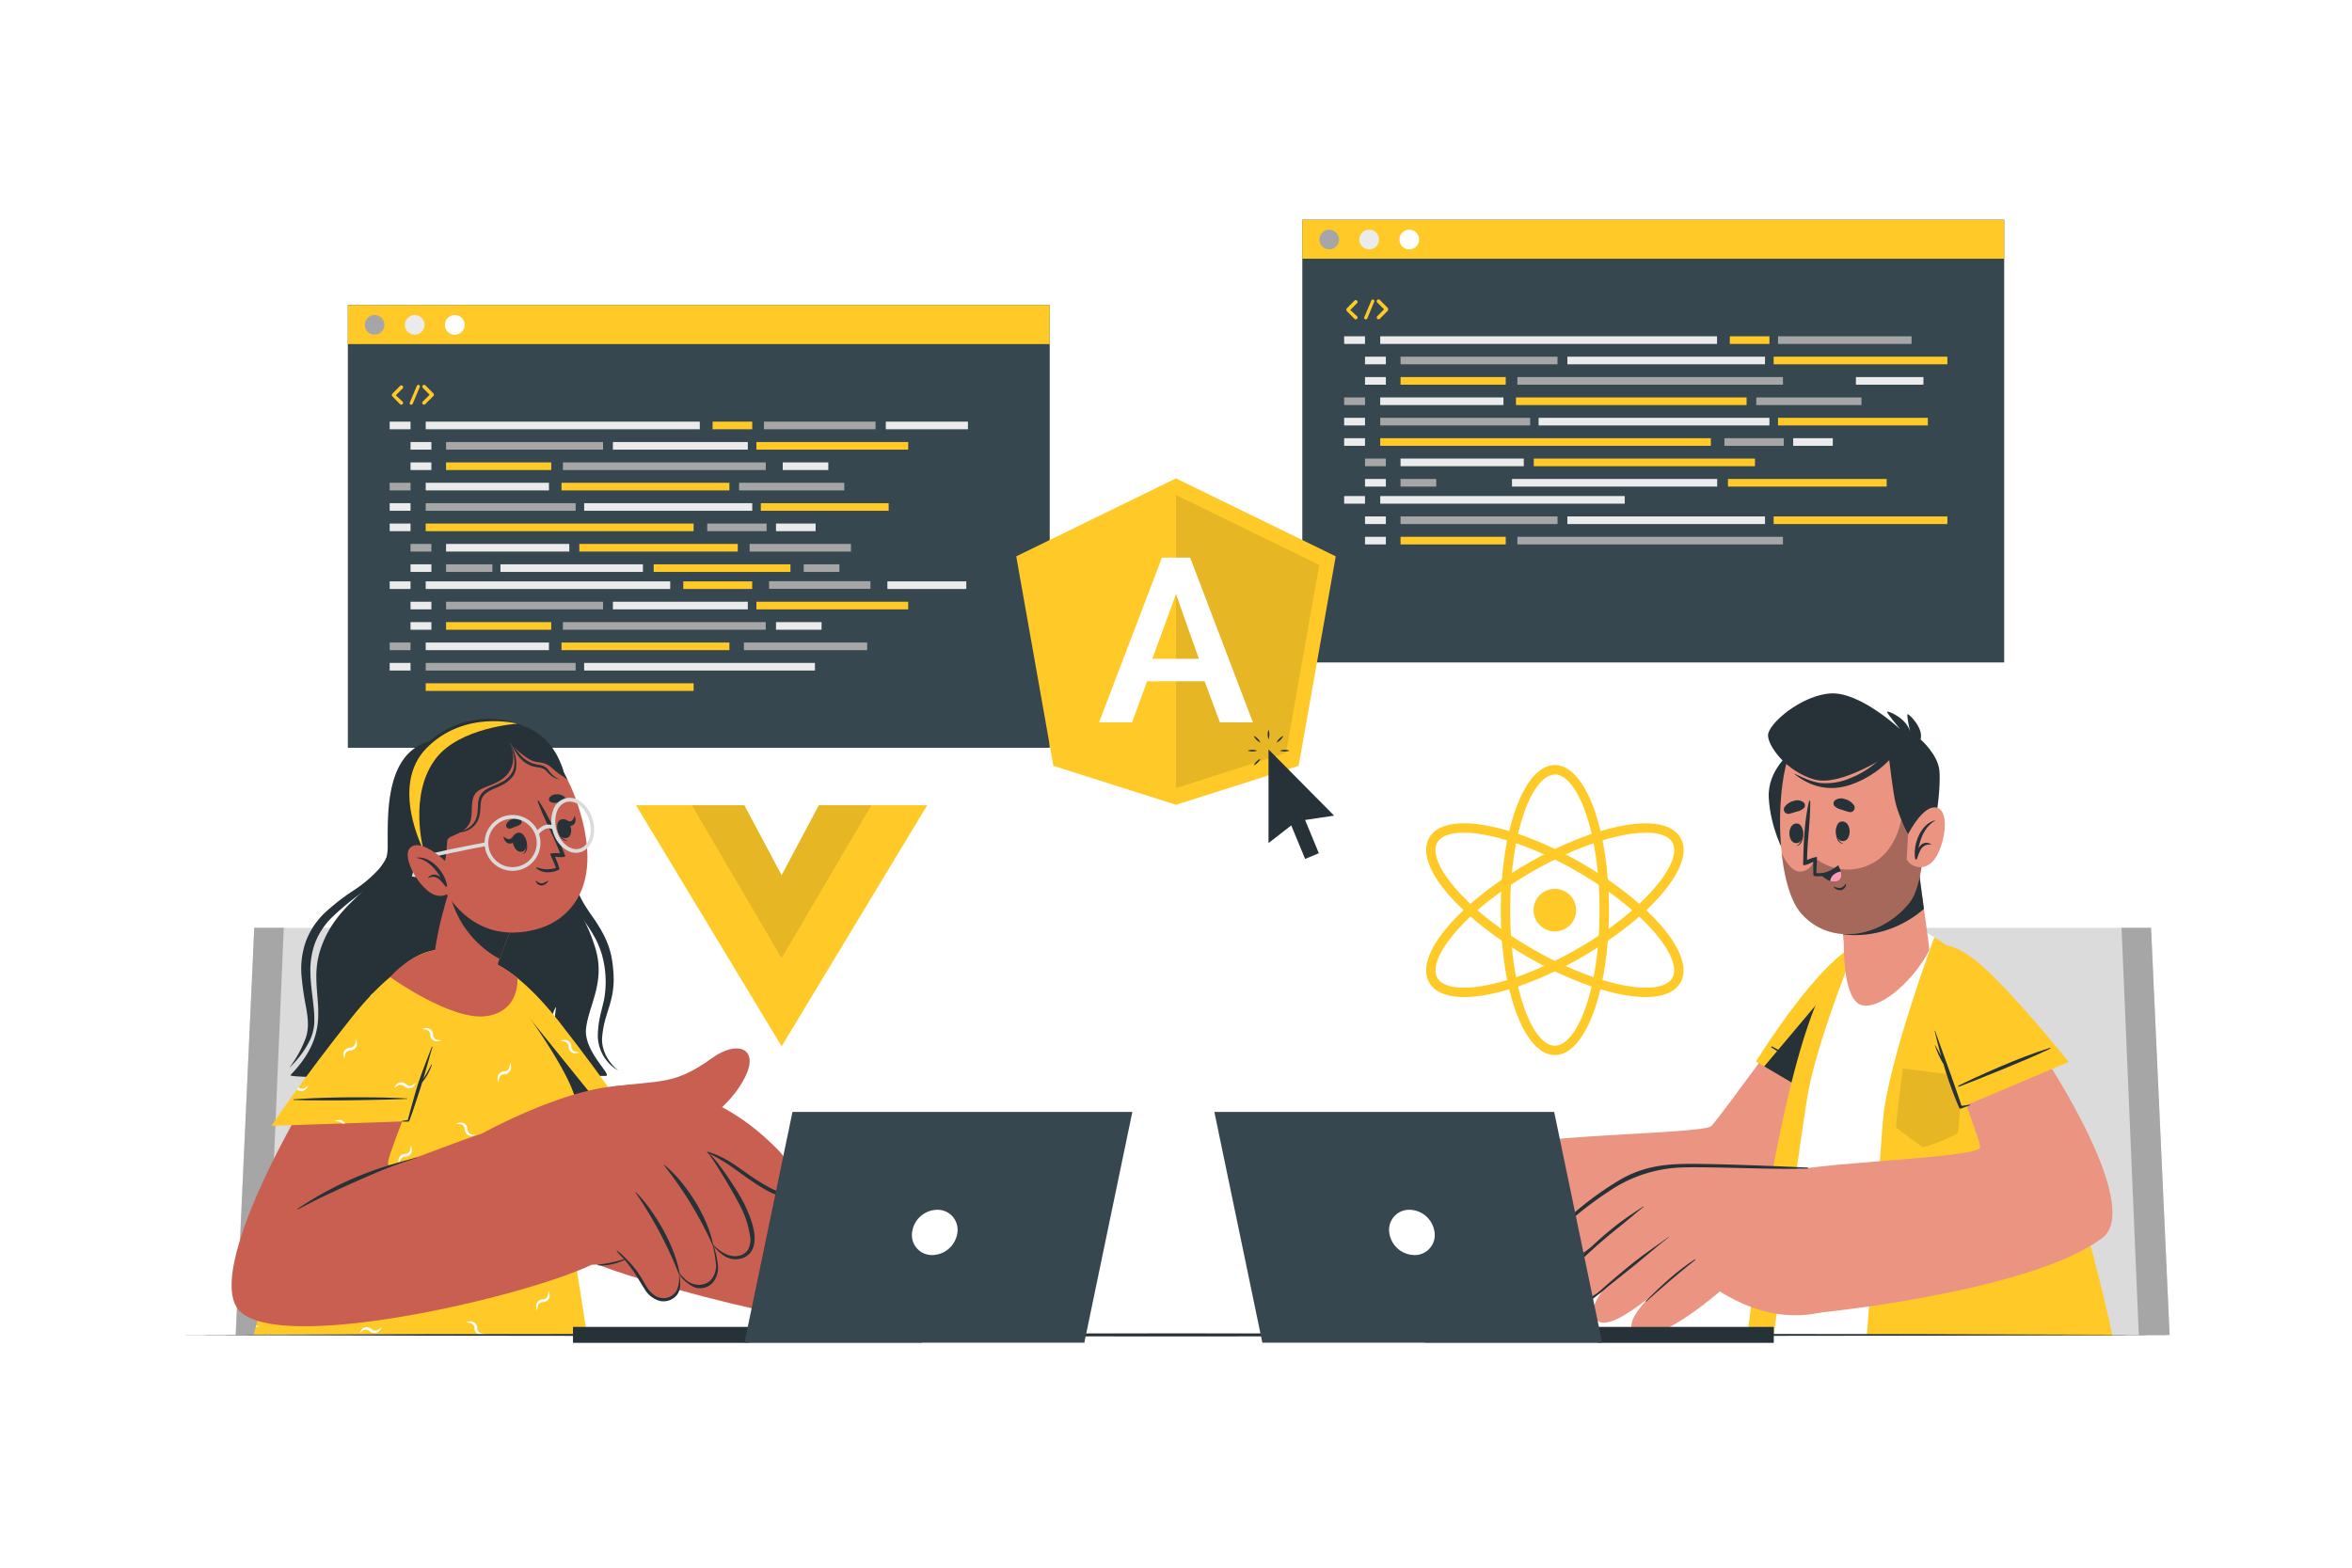 <svg class="animated" id="freepik_stories-javascript-frameworks" xmlns="http://www.w3.org/2000/svg" viewBox="0 0 750 500" version="1.1" xmlns:xlink="http://www.w3.org/1999/xlink" xmlns:svgjs="http://svgjs.com/svgjs"><style>svg#freepik_stories-javascript-frameworks:not(.animated) .animable {opacity: 0;}svg#freepik_stories-javascript-frameworks.animated #freepik--background-complete--inject-54 {animation: 1s 1 forwards cubic-bezier(.36,-0.01,.5,1.38) lightSpeedRight;animation-delay: 0s;}svg#freepik_stories-javascript-frameworks.animated #freepik--Screens--inject-54 {animation: 1s 1 forwards cubic-bezier(.36,-0.01,.5,1.38) slideDown;animation-delay: 0s;}svg#freepik_stories-javascript-frameworks.animated #freepik--character-2--inject-54 {animation: 1s 1 forwards cubic-bezier(.36,-0.01,.5,1.38) zoomIn;animation-delay: 0s;}svg#freepik_stories-javascript-frameworks.animated #freepik--character-1--inject-54 {animation: 1s 1 forwards cubic-bezier(.36,-0.01,.5,1.38) slideUp;animation-delay: 0s;}svg#freepik_stories-javascript-frameworks.animated #freepik--Table--inject-54 {animation: 1s 1 forwards cubic-bezier(.36,-0.01,.5,1.38) slideDown;animation-delay: 0s;}svg#freepik_stories-javascript-frameworks.animated #freepik--Devices--inject-54 {animation: 1s 1 forwards cubic-bezier(.36,-0.01,.5,1.38) slideDown;animation-delay: 0s;}svg#freepik_stories-javascript-frameworks.animated #freepik--Icons--inject-54 {animation: 1s 1 forwards cubic-bezier(.36,-0.01,.5,1.38) slideDown;animation-delay: 0s;}svg#freepik_stories-javascript-frameworks.animated #freepik--Cursor--inject-54 {animation: 1s 1 forwards cubic-bezier(.36,-0.01,.5,1.38) slideRight;animation-delay: 0s;}            @keyframes lightSpeedRight {              from {                transform: translate3d(50%, 0, 0) skewX(-20deg);                opacity: 0;              }              60% {                transform: skewX(10deg);                opacity: 1;              }              80% {                transform: skewX(-2deg);              }              to {                opacity: 1;                transform: translate3d(0, 0, 0);              }            }                    @keyframes slideDown {                0% {                    opacity: 0;                    transform: translateY(-30px);                }                100% {                    opacity: 1;                    transform: translateY(0);                }            }                    @keyframes zoomIn {                0% {                    opacity: 0;                    transform: scale(0.5);                }                100% {                    opacity: 1;                    transform: scale(1);                }            }                    @keyframes slideUp {                0% {                    opacity: 0;                    transform: translateY(30px);                }                100% {                    opacity: 1;                    transform: inherit;                }            }                    @keyframes slideRight {                0% {                    opacity: 0;                    transform: translateX(30px);                }                100% {                    opacity: 1;                    transform: translateX(0);                }            }        .animator-hidden { display: none; }</style><g id="freepik--background-complete--inject-54" class="animable animator-hidden" style="transform-origin: 374.915px 191.735px;"><path d="M692.37,311.22l-13.12.28-6.66.11c-2.23.05-4.47,0-6.7.06h-.44v-.45L665.39,300v-.5h.5l13.24.06c4.42,0,8.83.11,13.24.16h.28V300c0,1.9-.08,3.79-.13,5.66Zm0,0-.14-5.65c-.05-1.86-.11-3.7-.13-5.54l.27.28c-4.41.05-8.82.16-13.24.16l-13.24.06.5-.5,0,11.19-.45-.44c2.18,0,4.36,0,6.55.05L679,311Z" style="fill: rgb(235, 235, 235); transform-origin: 679.02px 305.585px;" id="elqtug03s7j1k" class="animable"></path><path d="M677.6,325.33l-13.12.28-6.67.11c-2.22,0-4.46,0-6.69.06h-.44v-.45l0-11.19v-.5h.5l13.24.07c4.41,0,8.83.11,13.24.16h.28v.27c0,1.9-.08,3.79-.13,5.66Zm0,0-.14-5.65c-.05-1.86-.11-3.7-.13-5.54l.27.28c-4.41.05-8.83.16-13.24.16l-13.24.06.5-.5,0,11.19-.45-.44c2.18,0,4.36,0,6.55.05l6.57.12Z" style="fill: rgb(235, 235, 235); transform-origin: 664.31px 319.71px;" id="elwwxv3pi25g9" class="animable"></path><path d="M707.14,325.33l-13.12.28-6.66.11c-2.23,0-4.47,0-6.7.06h-.44v-.45l-.06-11.19v-.5h.5l13.24.07c4.42,0,8.83.11,13.24.16h.28v.27c0,1.9-.09,3.79-.13,5.66Zm0,0-.14-5.65c0-1.86-.11-3.7-.13-5.54l.27.28c-4.41.05-8.82.16-13.24.16l-13.24.06.5-.5,0,11.19-.45-.44c2.19,0,4.36,0,6.55.05l6.58.12Z" style="fill: rgb(235, 235, 235); transform-origin: 693.79px 319.71px;" id="elnj6m5561mo" class="animable"></path><path d="M314.79,178.07l-13.12.28-6.66.11c-2.23,0-4.47,0-6.7,0h-.44v-.45l-.06-11.19v-.5h.5l13.24.06c4.42,0,8.83.11,13.24.16h.28v.27c0,1.9-.09,3.78-.14,5.65Zm0,0-.14-5.66c0-1.86-.11-3.7-.13-5.53l.27.27c-4.41,0-8.82.16-13.24.16l-13.24.07.5-.5-.05,11.19-.45-.45c2.18,0,4.36,0,6.55.06l6.58.11Z" style="fill: rgb(235, 235, 235); transform-origin: 301.44px 172.39px;" id="elje23bp9pmxr" class="animable"></path><path d="M300,192.18l-13.12.28-6.67.11c-2.22,0-4.46,0-6.69.05h-.44v-.45L273,181v-.5h.5l13.24.06c4.41,0,8.83.11,13.24.16h.28V181c0,1.9-.08,3.78-.13,5.65Zm0,0-.14-5.66c-.05-1.86-.11-3.7-.13-5.53l.27.27c-4.41.05-8.83.16-13.24.16l-13.24.07.5-.5L274,192.18l-.45-.45c2.18,0,4.36,0,6.55.06l6.57.11Z" style="fill: rgb(235, 235, 235); transform-origin: 286.63px 186.56px;" id="ellz1etob0o3" class="animable"></path><path d="M329.56,192.18l-13.12.28-6.66.11c-2.23,0-4.46,0-6.7.05h-.44v-.45L302.58,181v-.5h.5l13.24.06c4.42,0,8.83.11,13.24.16h.28V181c0,1.9-.09,3.78-.13,5.65Zm0,0-.14-5.66c0-1.86-.11-3.7-.13-5.53l.27.27c-4.41.05-8.82.16-13.24.16l-13.24.07.5-.5-.05,11.19-.45-.45c2.19,0,4.36,0,6.55.06l6.58.11Z" style="fill: rgb(235, 235, 235); transform-origin: 316.21px 186.56px;" id="el4ltk0yz23sh" class="animable"></path><path d="M98.88,252.11l-13.12.28-6.67.11c-2.22,0-4.46,0-6.69.05H72v-.45l0-11.19v-.5h.5l13.24.06c4.41,0,8.83.11,13.24.16h.28v.27c0,1.9-.08,3.78-.13,5.65Zm0,0-.14-5.66c0-1.86-.11-3.7-.13-5.53l.27.27c-4.41.05-8.83.16-13.24.16l-13.24.07.5-.5-.05,11.19-.45-.45c2.18,0,4.36,0,6.55.06l6.57.11Z" style="fill: rgb(235, 235, 235); transform-origin: 85.63px 246.48px;" id="elhspbvwm65c6" class="animable"></path><path d="M537.86,178.06l-13.12.28-6.66.11c-2.23.05-4.47,0-6.7.05h-.44v-.45l-.06-11.19v-.5h.5l13.24.06c4.42,0,8.83.12,13.24.17h.28v.27c0,1.9-.08,3.79-.13,5.65Zm0,0-.14-5.65c-.05-1.87-.11-3.71-.13-5.54l.27.27c-4.41.05-8.82.16-13.24.17l-13.24.06.5-.5-.05,11.19-.45-.45c2.18,0,4.36,0,6.55.06l6.58.11Z" style="fill: rgb(235, 235, 235); transform-origin: 524.51px 172.43px;" id="el85ro36cmdir" class="animable"></path><path d="M690.84,69.38l-13.12.28-6.67.11c-2.22,0-4.46,0-6.69.06h-.44v-.45l0-11.19v-.5h.5l13.24.06c4.41,0,8.83.12,13.24.17h.28v.27c0,1.9-.08,3.79-.13,5.65Zm0,0-.14-5.65c-.05-1.87-.11-3.71-.13-5.54l.27.27c-4.41,0-8.83.16-13.24.17l-13.24.06.5-.5-.05,11.19-.45-.45c2.18,0,4.36,0,6.55.06l6.57.11Z" style="fill: rgb(235, 235, 235); transform-origin: 677.55px 63.76px;" id="el9ejso85m80j" class="animable"></path><path d="M705.61,83.49l-13.12.28-6.66.11c-2.23.05-4.47,0-6.7.06h-.44v-.45l-.06-11.19v-.5h.5l13.24.06c4.42,0,8.83.12,13.24.17h.28v.27c0,1.9-.09,3.79-.14,5.65Zm0,0-.14-5.65c0-1.87-.11-3.71-.13-5.54l.27.27c-4.41.05-8.82.16-13.24.17l-13.24.06.5-.5,0,11.19-.45-.45c2.18,0,4.36,0,6.55.06l6.58.11Z" style="fill: rgb(235, 235, 235); transform-origin: 692.26px 77.87px;" id="elkx7groolbnh" class="animable"></path><path d="M69.34,69.39l-13.13.28-6.66.11c-2.22,0-4.46,0-6.69.06h-.45v-.45l0-11.19v-.5h.51l13.24.07c4.41,0,8.82.11,13.24.16h.27v.27c0,1.9-.09,3.79-.13,5.66Zm0,0-.15-5.65c0-1.86-.11-3.71-.13-5.54l.28.27c-4.42.06-8.83.16-13.24.17l-13.24.06.5-.5L43.3,69.39,42.86,69c2.18,0,4.35,0,6.54,0l6.58.11Z" style="fill: rgb(235, 235, 235); transform-origin: 56.04px 63.77px;" id="el25qd6yojpa6" class="animable"></path><rect x="99.77" y="60.22" width="118.54" height="79.88" style="fill: rgb(255, 255, 255); stroke: rgb(235, 235, 235); stroke-miterlimit: 10; transform-origin: 159.04px 100.16px;" id="eldj163t56h6" class="animable"></rect><path d="M111.23,66.26a2.73,2.73,0,1,1-2.73-2.73A2.73,2.73,0,0,1,111.23,66.26Z" style="fill: rgb(55, 71, 79); transform-origin: 108.5px 66.26px;" id="el46qv8mqcmzo" class="animable"></path><path d="M122.37,66.26a2.73,2.73,0,1,1-2.72-2.73A2.72,2.72,0,0,1,122.37,66.26Z" style="fill: rgb(235, 235, 235); transform-origin: 119.64px 66.26px;" id="elewohhz5egln" class="animable"></path><path d="M133.52,66.26a2.73,2.73,0,1,1-2.73-2.73A2.73,2.73,0,0,1,133.52,66.26Z" style="fill: rgb(255, 202, 40); transform-origin: 130.79px 66.26px;" id="elfgge7gfktr5" class="animable"></path><line x1="99.77" y1="72.25" x2="218.31" y2="72.25" style="fill: none; stroke: rgb(235, 235, 235); stroke-miterlimit: 10; transform-origin: 159.04px 72.25px;" id="elip53ni0flln" class="animable"></line><path d="M200,165.58c0-1.25.17-4.58.17-6,0-6.08-2.17-8.83-7.83-9-2.66-.16-4.24-1.74-4.24-4s1.58-3.83,4.24-4c5.66-.25,7.83-2.91,7.83-9.08,0-1.41-.17-4.74-.17-6,0-8.08,3.42-13.24,16.32-16.07,2.59-.59,4.58,1,4.58,3.41a3.49,3.49,0,0,1-2.33,3.41c-8.07,2.5-9.24,5.08-9.24,10.75,0,1.66.17,4.41.17,6.16,0,6.49-3.17,9.66-8.66,11.41,5.58,1.83,8.66,4.91,8.66,11.41,0,1.74-.17,4.49-.17,6.16,0,5.66,1.17,8.24,9.24,10.74a3.49,3.49,0,0,1,2.33,3.41c0,2.42-2,4-4.58,3.42C203.42,178.91,200,173.74,200,165.58Z" style="fill: rgb(235, 235, 235); transform-origin: 204.501px 146.568px;" id="elpw8fxqidodo" class="animable"></path><path d="M248.8,127.53c0,1.25-.17,4.58-.17,6,0,6.17,2.25,8.83,7.92,9.08,2.58.17,4.16,1.75,4.16,4s-1.58,3.83-4.16,4c-5.67.17-7.92,2.92-7.92,9,0,1.41.17,4.74.17,6,0,8.16-3.41,13.33-16.32,16.16-2.58.58-4.58-1-4.58-3.42a3.45,3.45,0,0,1,2.41-3.41c8-2.5,9.16-5.08,9.16-10.74,0-1.67-.16-4.42-.16-6.16,0-6.5,3.16-9.66,8.66-11.41-5.58-1.83-8.66-4.92-8.66-11.41,0-1.75.16-4.5.16-6.16,0-5.67-1.16-8.25-9.16-10.75a3.45,3.45,0,0,1-2.41-3.41c0-2.41,2-4,4.58-3.41C245.39,114.29,248.8,119.45,248.8,127.53Z" style="fill: rgb(235, 235, 235); transform-origin: 244.304px 146.628px;" id="el263st569zip" class="animable"></path><path d="M312.2,318.6a3.39,3.39,0,0,1-2.37,5.81,3.55,3.55,0,0,1-2.47-1L292.23,308.1c-.16-.05-.21-.16-.27-.32a.91.91,0,0,0-.16-.11,1.26,1.26,0,0,1-.16-.43.27.27,0,0,1-.16-.21c-.06-.11-.06-.27-.11-.33s-.11-.21-.11-.27v-.37c0-.11-.05-.16-.05-.33s.05-.21.05-.26v-.38c0-.11.11-.16.11-.22s.05-.27.11-.43,0-.05,0-.1a3.59,3.59,0,0,1,.27-.49.11.11,0,0,1,.11-.11,1,1,0,0,1,.32-.37L307.36,288a3.51,3.51,0,0,1,4.84,0,3.42,3.42,0,0,1,0,4.84l-12.76,12.86Z" style="fill: rgb(235, 235, 235); transform-origin: 302.213px 305.721px;" id="el61fmr3wbjtw" class="animable"></path><path d="M325.92,320.32l13.19-31.38a3,3,0,0,1,3.93-1.56,2.91,2.91,0,0,1,1.51,3.82l-13.19,31.44a3,3,0,0,1-2.75,1.77,2.55,2.55,0,0,1-1.07-.21A2.92,2.92,0,0,1,325.92,320.32Z" style="fill: rgb(235, 235, 235); transform-origin: 335.234px 305.774px;" id="el60bdt2cvg6s" class="animable"></path><path d="M370.59,307.67s0,.06,0,.06a2.58,2.58,0,0,1-.37.37L355,323.44a3.5,3.5,0,0,1-4.84,0,3.4,3.4,0,0,1,0-4.84L363,305.73,350.2,292.87a3.4,3.4,0,0,1,0-4.84,3.51,3.51,0,0,1,4.84,0l15.13,15.34a2.58,2.58,0,0,1,.37.37s0,.11,0,.11a3.64,3.64,0,0,1,.27.49c0,.05.06.05.06.1a2.29,2.29,0,0,0,.16.49c0,.05.05.05.05.16v.38s.06.21.06.26-.06.22-.06.27v.43c0,.06-.05.06-.05.11a3.75,3.75,0,0,0-.16.49c0,.05-.06.05-.06.16S370.7,307.46,370.59,307.67Z" style="fill: rgb(235, 235, 235); transform-origin: 360.144px 305.737px;" id="eli2u0fxp7axl" class="animable"></path><path d="M586.5,140.33a12.9,12.9,0,0,1-12,12.87v0H501.46A15.17,15.17,0,0,1,500,123a25.56,25.56,0,0,1,49.53-8A15.18,15.18,0,0,1,571.5,127.6a12,12,0,0,1,2.09-.17A12.91,12.91,0,0,1,586.5,140.33Z" style="fill: rgb(235, 235, 235); transform-origin: 536.659px 125.738px;" id="eleusf2ia6yam" class="animable"></path><path d="M88.58,235.48a3.72,3.72,0,0,1,3.92,0c.33.2.67.39,1,.57s.69.36,1,.53a3.74,3.74,0,0,1,2.19,3.24l.15,4.83,15.72-.49-.15-4.86a3.72,3.72,0,0,1,2-3.36,21.8,21.8,0,0,0,2-1.21,3.78,3.78,0,0,1,3.94-.27l4.24,2.28L132,222.9l-4.24-2.28a3.78,3.78,0,0,1-2-3.43,21.81,21.81,0,0,0-.07-2.29,3.73,3.73,0,0,1,1.7-3.52l4.13-2.56-8.29-13.37L119.16,198a3.66,3.66,0,0,1-3.85,0c-.34-.21-.7-.41-1.06-.61l-1.09-.55a3.69,3.69,0,0,1-2.14-3.22l-.14-4.84-15.73.49.16,4.82a3.68,3.68,0,0,1-1.91,3.35,23.52,23.52,0,0,0-2.13,1.32,3.64,3.64,0,0,1-3.84.21l-4.25-2.27-7.44,13.87L80,212.85a3.77,3.77,0,0,1,2,3.44,21.81,21.81,0,0,0,.07,2.29,3.73,3.73,0,0,1-1.71,3.52l-4.12,2.55L84.48,238Zm3.24-23.3a12.89,12.89,0,1,1,4.54,15A12.89,12.89,0,0,1,91.82,212.18Z" style="fill: rgb(235, 235, 235); transform-origin: 103.87px 216.715px;" id="elpxtzvgumoyf" class="animable"></path><path d="M166.68,110.32a2.62,2.62,0,0,1,2.43-1.28l.81,0,.82,0a2.6,2.6,0,0,1,2.42,1.28l1.69,2.93,9.55-5.51-1.69-2.93a2.6,2.6,0,0,1,.1-2.75c.29-.46.57-.93.82-1.42A2.63,2.63,0,0,1,186,99.19h3.37v-11H186a2.63,2.63,0,0,1-2.33-1.45c-.25-.49-.53-1-.82-1.42a2.6,2.6,0,0,1-.1-2.75l1.69-2.93-9.55-5.51-1.7,3a2.61,2.61,0,0,1-2.42,1.27l-.81,0-.81,0a2.62,2.62,0,0,1-2.43-1.28L165,74.11l-9.55,5.51,1.69,2.92a2.62,2.62,0,0,1-.09,2.75,15.64,15.64,0,0,0-.83,1.43,2.63,2.63,0,0,1-2.33,1.45h-3.37v11h3.37a2.63,2.63,0,0,1,2.33,1.45,15.64,15.64,0,0,0,.83,1.43,2.62,2.62,0,0,1,.09,2.75l-1.69,2.92,9.55,5.51Zm-5.79-16.64a9,9,0,1,1,9,9A9,9,0,0,1,160.89,93.68Z" style="fill: rgb(235, 235, 235); transform-origin: 169.945px 93.68px;" id="elghw219jjiet" class="animable"></path><path d="M674.26,108.16l-5.51-9.55-2.92,1.69a2.62,2.62,0,0,1-2.75-.09,15.64,15.64,0,0,0-1.43-.83,2.63,2.63,0,0,1-1.45-2.33V93.68h-11v3.37a2.63,2.63,0,0,1-1.45,2.33,15.64,15.64,0,0,0-1.43.83,2.62,2.62,0,0,1-2.75.09l-2.92-1.69-5.51,9.55,2.94,1.69a2.62,2.62,0,0,1,1.28,2.43c0,.27,0,.54,0,.81s0,.54,0,.81a2.61,2.61,0,0,1-1.27,2.42l-3,1.7,5.51,9.55,2.93-1.69a2.62,2.62,0,0,1,2.75.1,15.38,15.38,0,0,0,1.42.82,2.63,2.63,0,0,1,1.45,2.33v3.37h11v-3.37a2.63,2.63,0,0,1,1.45-2.33,15.38,15.38,0,0,0,1.42-.82,2.62,2.62,0,0,1,2.75-.1l2.93,1.69,5.51-9.55-2.94-1.69a2.61,2.61,0,0,1-1.27-2.42c0-.27,0-.54,0-.82s0-.54,0-.81a2.62,2.62,0,0,1,1.28-2.43Zm-10.54,4.93a9,9,0,1,1-9-9A9,9,0,0,1,663.72,113.09Z" style="fill: rgb(235, 235, 235); transform-origin: 654.675px 113.09px;" id="elpadt168tfv" class="animable"></path></g><g id="freepik--Screens--inject-54" class="animable" style="transform-origin: 375.005px 154.29px;"><rect x="415.28" y="70.08" width="223.81" height="141.2" style="fill: rgb(55, 71, 79); transform-origin: 527.185px 140.68px;" id="eleiptzwvt0u5" class="animable"></rect><rect x="415.28" y="70.08" width="223.81" height="12.44" style="fill: rgb(255, 202, 40); transform-origin: 527.185px 76.3px;" id="el6kq70z45gw2" class="animable"></rect><path d="M427,76.39a3.13,3.13,0,1,1-3.13-3.13A3.13,3.13,0,0,1,427,76.39Z" style="fill: rgb(166, 166, 166); transform-origin: 423.87px 76.39px;" id="el48zm3i3nktf" class="animable"></path><path d="M439.73,76.39a3.13,3.13,0,1,1-3.13-3.13A3.13,3.13,0,0,1,439.73,76.39Z" style="fill: rgb(235, 235, 235); transform-origin: 436.6px 76.39px;" id="elf9ohcsaflzn" class="animable"></path><path d="M452.52,76.39a3.13,3.13,0,1,1-3.13-3.13A3.13,3.13,0,0,1,452.52,76.39Z" style="fill: rgb(255, 255, 255); transform-origin: 449.39px 76.39px;" id="elioiqu2e1ne" class="animable"></path><rect x="428.62" y="107.26" width="6.65" height="2.43" style="fill: rgb(235, 235, 235); transform-origin: 431.945px 108.475px;" id="el2l9xqmmpl1q" class="animable"></rect><rect x="440.12" y="107.26" width="107.4" height="2.43" style="fill: rgb(235, 235, 235); transform-origin: 493.82px 108.475px;" id="elbrv9j8oytzs" class="animable"></rect><rect x="551.6" y="107.26" width="12.63" height="2.43" style="fill: rgb(255, 202, 40); transform-origin: 557.915px 108.475px;" id="el7m4lzsvmzol" class="animable"></rect><rect x="571.81" y="139.76" width="12.63" height="2.43" style="fill: rgb(235, 235, 235); transform-origin: 578.125px 140.975px;" id="el4pxs4lv1u3p" class="animable"></rect><rect x="566.97" y="107.26" width="42.58" height="2.43" style="fill: rgb(166, 166, 166); transform-origin: 588.26px 108.475px;" id="el9bka98wy4kn" class="animable"></rect><rect x="435.27" y="113.76" width="6.65" height="2.43" style="fill: rgb(235, 235, 235); transform-origin: 438.595px 114.975px;" id="ely8ny4unoxy8" class="animable"></rect><rect x="446.6" y="113.76" width="50.06" height="2.43" style="fill: rgb(166, 166, 166); transform-origin: 471.63px 114.975px;" id="elpuvub03tjwd" class="animable"></rect><rect x="549.88" y="139.76" width="18.93" height="2.43" style="fill: rgb(166, 166, 166); transform-origin: 559.345px 140.975px;" id="el6a0duikgxkw" class="animable"></rect><rect x="440.12" y="133.26" width="47.81" height="2.43" style="fill: rgb(166, 166, 166); transform-origin: 464.025px 134.475px;" id="elcjqdgn6nn2j" class="animable"></rect><rect x="446.6" y="120.26" width="33.54" height="2.43" style="fill: rgb(255, 202, 40); transform-origin: 463.37px 121.475px;" id="el3xdmxz1zqt" class="animable"></rect><rect x="560.04" y="126.76" width="33.54" height="2.43" style="fill: rgb(166, 166, 166); transform-origin: 576.81px 127.975px;" id="ello8jnx7s0j" class="animable"></rect><rect x="483.86" y="120.26" width="84.68" height="2.43" style="fill: rgb(166, 166, 166); transform-origin: 526.2px 121.475px;" id="el26k7qw0jcv6" class="animable"></rect><rect x="440.12" y="139.76" width="105.43" height="2.43" style="fill: rgb(255, 202, 40); transform-origin: 492.835px 140.975px;" id="elbsjvxo22jna" class="animable"></rect><rect x="565.57" y="113.76" width="55.4" height="2.43" style="fill: rgb(255, 202, 40); transform-origin: 593.27px 114.975px;" id="el4majde7749n" class="animable"></rect><rect x="499.8" y="113.76" width="63.02" height="2.43" style="fill: rgb(235, 235, 235); transform-origin: 531.31px 114.975px;" id="el2l2ubylptrq" class="animable"></rect><rect x="591.81" y="120.26" width="21.53" height="2.43" style="fill: rgb(235, 235, 235); transform-origin: 602.575px 121.475px;" id="el2468lccphev" class="animable"></rect><rect x="435.27" y="120.26" width="6.65" height="2.43" style="fill: rgb(235, 235, 235); transform-origin: 438.595px 121.475px;" id="elkd7kgqkzg8d" class="animable"></rect><rect x="428.62" y="126.76" width="6.65" height="2.43" style="fill: rgb(166, 166, 166); transform-origin: 431.945px 127.975px;" id="elsp2fq9w7k68" class="animable"></rect><rect x="440.12" y="126.76" width="39.3" height="2.43" style="fill: rgb(235, 235, 235); transform-origin: 459.77px 127.975px;" id="elm31m39y23bh" class="animable"></rect><rect x="446.6" y="146.26" width="39.3" height="2.43" style="fill: rgb(235, 235, 235); transform-origin: 466.25px 147.475px;" id="elk5frrm7ps3" class="animable"></rect><rect x="551" y="152.76" width="50.62" height="2.43" style="fill: rgb(255, 202, 40); transform-origin: 576.31px 153.975px;" id="el4nmgnsg0af2" class="animable"></rect><rect x="489.09" y="146.26" width="70.53" height="2.43" style="fill: rgb(255, 202, 40); transform-origin: 524.355px 147.475px;" id="el33q3ut6xeyt" class="animable"></rect><rect x="482.14" y="152.76" width="65.43" height="2.43" style="fill: rgb(235, 235, 235); transform-origin: 514.855px 153.975px;" id="elwvahf9yulbf" class="animable"></rect><rect x="446.6" y="152.76" width="11.38" height="2.43" style="fill: rgb(166, 166, 166); transform-origin: 452.29px 153.975px;" id="elr10ax96q2lo" class="animable"></rect><rect x="490.63" y="133.26" width="73.6" height="2.43" style="fill: rgb(235, 235, 235); transform-origin: 527.43px 134.475px;" id="elrhror8d2vks" class="animable"></rect><rect x="566.97" y="133.26" width="47.77" height="2.43" style="fill: rgb(255, 202, 40); transform-origin: 590.855px 134.475px;" id="el8w2rwvc9syc" class="animable"></rect><rect x="483.41" y="126.76" width="73.54" height="2.43" style="fill: rgb(255, 202, 40); transform-origin: 520.18px 127.975px;" id="elin0f4pes4w" class="animable"></rect><rect x="428.62" y="133.26" width="6.65" height="2.43" style="fill: rgb(235, 235, 235); transform-origin: 431.945px 134.475px;" id="elukbugjitd5c" class="animable"></rect><rect x="428.62" y="139.76" width="6.65" height="2.43" style="fill: rgb(235, 235, 235); transform-origin: 431.945px 140.975px;" id="eleqyhrakvqf4" class="animable"></rect><rect x="435.27" y="146.26" width="6.65" height="2.43" style="fill: rgb(166, 166, 166); transform-origin: 438.595px 147.475px;" id="el6lyxrstxivk" class="animable"></rect><rect x="435.27" y="152.76" width="6.65" height="2.43" style="fill: rgb(235, 235, 235); transform-origin: 438.595px 153.975px;" id="elv4yr2flm0d" class="animable"></rect><rect x="428.62" y="158.21" width="6.65" height="2.43" style="fill: rgb(235, 235, 235); transform-origin: 431.945px 159.425px;" id="elyjy5x6kc1za" class="animable"></rect><rect x="440.12" y="158.21" width="77.97" height="2.43" style="fill: rgb(235, 235, 235); transform-origin: 479.105px 159.425px;" id="eludnpmblg6ug" class="animable"></rect><rect x="435.27" y="164.71" width="6.65" height="2.43" style="fill: rgb(235, 235, 235); transform-origin: 438.595px 165.925px;" id="elsoarx5uq7g" class="animable"></rect><rect x="446.6" y="164.71" width="50.06" height="2.43" style="fill: rgb(166, 166, 166); transform-origin: 471.63px 165.925px;" id="elgifgrw2pcha" class="animable"></rect><rect x="446.6" y="171.21" width="33.54" height="2.43" style="fill: rgb(255, 202, 40); transform-origin: 463.37px 172.425px;" id="el717gfh1w26n" class="animable"></rect><rect x="483.86" y="171.21" width="84.68" height="2.43" style="fill: rgb(166, 166, 166); transform-origin: 526.2px 172.425px;" id="elthq1o3c8ecc" class="animable"></rect><rect x="565.57" y="164.71" width="55.4" height="2.43" style="fill: rgb(255, 202, 40); transform-origin: 593.27px 165.925px;" id="elts37jh5y039" class="animable"></rect><rect x="499.8" y="164.71" width="63.02" height="2.43" style="fill: rgb(235, 235, 235); transform-origin: 531.31px 165.925px;" id="elf0p61bzhfae" class="animable"></rect><rect x="435.27" y="171.21" width="6.65" height="2.43" style="fill: rgb(235, 235, 235); transform-origin: 438.595px 172.425px;" id="elmw8yulq3tbi" class="animable"></rect><path d="M432.73,100.86a.58.58,0,0,1-.82.83l-2.57-2.6s0,0,0-.06l0,0a.21.21,0,0,1,0-.07.05.05,0,0,1,0,0,.11.11,0,0,1,0-.05s0,0,0,0v-.06s0,0,0-.06,0,0,0,0v-.07l0,0a.22.22,0,0,1,0-.08h0a.73.73,0,0,1,0-.09s0,0,0,0a.15.15,0,0,1,0-.07l2.57-2.6a.59.59,0,0,1,.82,0,.57.57,0,0,1,0,.82l-2.16,2.18Z" style="fill: rgb(255, 202, 40); transform-origin: 431.12px 98.786px;" id="el1zqtfcoc9w6" class="animable"></path><path d="M435.05,101.16l2.24-5.32a.5.5,0,0,1,.66-.27.49.49,0,0,1,.26.65L436,101.55a.5.5,0,0,1-.46.3.37.37,0,0,1-.18,0A.49.49,0,0,1,435.05,101.16Z" style="fill: rgb(255, 202, 40); transform-origin: 436.625px 98.695px;" id="elimfr89fd7o" class="animable"></path><path d="M442.63,99h0l-.07.07-2.56,2.6a.59.59,0,0,1-.41.16.57.57,0,0,1-.41-.16.59.59,0,0,1,0-.83l2.16-2.18-2.16-2.18a.57.57,0,0,1,0-.82.59.59,0,0,1,.82,0l2.56,2.6.07.07a0,0,0,0,1,0,0,.79.79,0,0,0,0,.09h0a.47.47,0,0,0,0,.09s0,0,0,0v.07s0,0,0,0,0,0,0,0v.07s0,0,0,0,0,.06,0,.08,0,0,0,0A.59.59,0,0,0,442.63,99Z" style="fill: rgb(255, 202, 40); transform-origin: 440.818px 98.662px;" id="elc48rub9ia3t" class="animable"></path><rect x="110.92" y="97.3" width="223.81" height="141.2" style="fill: rgb(55, 71, 79); transform-origin: 222.825px 167.9px;" id="elra78x9vpyss" class="animable"></rect><rect x="110.92" y="97.3" width="223.81" height="12.44" style="fill: rgb(255, 202, 40); transform-origin: 222.825px 103.52px;" id="elumfvqam0yi" class="animable"></rect><path d="M122.59,103.61a3.13,3.13,0,1,1-3.13-3.13A3.13,3.13,0,0,1,122.59,103.61Z" style="fill: rgb(166, 166, 166); transform-origin: 119.46px 103.61px;" id="elp14jc11xizm" class="animable"></path><circle cx="132.24" cy="103.61" r="3.13" style="fill: rgb(235, 235, 235); transform-origin: 132.24px 103.61px;" id="elx6cr4dp81w" class="animable"></circle><path d="M148.16,103.61a3.14,3.14,0,1,1-3.14-3.13A3.14,3.14,0,0,1,148.16,103.61Z" style="fill: rgb(255, 255, 255); transform-origin: 145.02px 103.62px;" id="elrf0yhhuv8h" class="animable"></path><rect x="124.26" y="134.48" width="6.65" height="2.43" style="fill: rgb(235, 235, 235); transform-origin: 127.585px 135.695px;" id="elxrvw2bnxn5b" class="animable"></rect><rect x="135.75" y="134.48" width="87.4" height="2.43" style="fill: rgb(235, 235, 235); transform-origin: 179.45px 135.695px;" id="elkh6gheqsvao" class="animable"></rect><rect x="282.46" y="134.48" width="26.2" height="2.43" style="fill: rgb(235, 235, 235); transform-origin: 295.56px 135.695px;" id="eldt1eqlu1jad" class="animable"></rect><rect x="227.24" y="134.48" width="12.63" height="2.43" style="fill: rgb(255, 202, 40); transform-origin: 233.555px 135.695px;" id="ela1mqy5t02to" class="animable"></rect><rect x="247.45" y="166.98" width="12.63" height="2.43" style="fill: rgb(235, 235, 235); transform-origin: 253.765px 168.195px;" id="elntho4m4mn5" class="animable"></rect><rect x="243.61" y="134.48" width="35.58" height="2.43" style="fill: rgb(166, 166, 166); transform-origin: 261.4px 135.695px;" id="eldvm77p5322v" class="animable"></rect><rect x="130.91" y="140.98" width="6.65" height="2.43" style="fill: rgb(235, 235, 235); transform-origin: 134.235px 142.195px;" id="el9x6asx1ytb4" class="animable"></rect><rect x="142.24" y="140.98" width="50.06" height="2.43" style="fill: rgb(166, 166, 166); transform-origin: 167.27px 142.195px;" id="ellkx7lihtrcr" class="animable"></rect><rect x="225.52" y="166.98" width="18.93" height="2.43" style="fill: rgb(166, 166, 166); transform-origin: 234.985px 168.195px;" id="elvhbn0e8hzp" class="animable"></rect><rect x="135.75" y="160.48" width="47.81" height="2.43" style="fill: rgb(166, 166, 166); transform-origin: 159.655px 161.695px;" id="elmui7uxklcs" class="animable"></rect><rect x="142.24" y="147.48" width="33.54" height="2.43" style="fill: rgb(255, 202, 40); transform-origin: 159.01px 148.695px;" id="elunnoz9d0ate" class="animable"></rect><rect x="235.68" y="153.98" width="33.54" height="2.43" style="fill: rgb(166, 166, 166); transform-origin: 252.45px 155.195px;" id="elojn0epc9z48" class="animable"></rect><rect x="179.5" y="147.48" width="64.68" height="2.43" style="fill: rgb(166, 166, 166); transform-origin: 211.84px 148.695px;" id="eldtqcyth21ce" class="animable"></rect><rect x="135.75" y="166.98" width="85.43" height="2.43" style="fill: rgb(255, 202, 40); transform-origin: 178.465px 168.195px;" id="el4skr8vnjwt3" class="animable"></rect><rect x="241.2" y="140.98" width="48.4" height="2.43" style="fill: rgb(255, 202, 40); transform-origin: 265.4px 142.195px;" id="elurc5cilsjd" class="animable"></rect><rect x="195.44" y="140.98" width="43.02" height="2.43" style="fill: rgb(235, 235, 235); transform-origin: 216.95px 142.195px;" id="ele4nhmu2syfn" class="animable"></rect><rect x="249.6" y="147.48" width="14.53" height="2.43" style="fill: rgb(235, 235, 235); transform-origin: 256.865px 148.695px;" id="elyyyfwoifg3" class="animable"></rect><rect x="130.91" y="147.48" width="6.65" height="2.43" style="fill: rgb(235, 235, 235); transform-origin: 134.235px 148.695px;" id="elkux2ugii7eb" class="animable"></rect><rect x="124.26" y="153.98" width="6.65" height="2.43" style="fill: rgb(166, 166, 166); transform-origin: 127.585px 155.195px;" id="elzbhcoh8ec9" class="animable"></rect><rect x="135.75" y="153.98" width="39.3" height="2.43" style="fill: rgb(235, 235, 235); transform-origin: 155.4px 155.195px;" id="elhjt9dar3ijb" class="animable"></rect><rect x="142.24" y="173.48" width="39.3" height="2.43" style="fill: rgb(235, 235, 235); transform-origin: 161.89px 174.695px;" id="ell52izfvml7i" class="animable"></rect><rect x="208.44" y="179.98" width="43.62" height="2.43" style="fill: rgb(255, 202, 40); transform-origin: 230.25px 181.195px;" id="el94bhuhbjrbh" class="animable"></rect><rect x="184.73" y="173.48" width="50.53" height="2.43" style="fill: rgb(255, 202, 40); transform-origin: 209.995px 174.695px;" id="el6mw8lfqvbvj" class="animable"></rect><rect x="159.58" y="179.98" width="45.43" height="2.43" style="fill: rgb(235, 235, 235); transform-origin: 182.295px 181.195px;" id="el83qzbqdwrll" class="animable"></rect><rect x="142.24" y="179.98" width="14.77" height="2.43" style="fill: rgb(166, 166, 166); transform-origin: 149.625px 181.195px;" id="el8wy6dg5ik8f" class="animable"></rect><rect x="256.29" y="179.98" width="11.38" height="2.43" style="fill: rgb(166, 166, 166); transform-origin: 261.98px 181.195px;" id="elj7j8cgyvy0c" class="animable"></rect><rect x="186.27" y="160.48" width="53.6" height="2.43" style="fill: rgb(235, 235, 235); transform-origin: 213.07px 161.695px;" id="el1o6f40ap0v9" class="animable"></rect><rect x="242.61" y="160.48" width="40.77" height="2.43" style="fill: rgb(255, 202, 40); transform-origin: 262.995px 161.695px;" id="els4degt0880b" class="animable"></rect><rect x="179.05" y="153.98" width="53.54" height="2.43" style="fill: rgb(255, 202, 40); transform-origin: 205.82px 155.195px;" id="eleukvjfq4df7" class="animable"></rect><rect x="124.26" y="160.48" width="6.65" height="2.43" style="fill: rgb(235, 235, 235); transform-origin: 127.585px 161.695px;" id="elhk769ngeqp" class="animable"></rect><rect x="124.26" y="166.98" width="6.65" height="2.43" style="fill: rgb(235, 235, 235); transform-origin: 127.585px 168.195px;" id="elofoxm6bd43q" class="animable"></rect><rect x="130.91" y="173.48" width="6.65" height="2.43" style="fill: rgb(166, 166, 166); transform-origin: 134.235px 174.695px;" id="el4xqle7xe6d6" class="animable"></rect><rect x="239.03" y="173.48" width="32.32" height="2.43" style="fill: rgb(166, 166, 166); transform-origin: 255.19px 174.695px;" id="elkiu6lsox5dr" class="animable"></rect><rect x="245.24" y="185.37" width="32.32" height="2.43" style="fill: rgb(166, 166, 166); transform-origin: 261.4px 186.585px;" id="elm5gnwsx6tso" class="animable"></rect><rect x="130.91" y="179.98" width="6.65" height="2.43" style="fill: rgb(235, 235, 235); transform-origin: 134.235px 181.195px;" id="eldhr8ic75nhq" class="animable"></rect><rect x="124.26" y="185.42" width="6.65" height="2.43" style="fill: rgb(235, 235, 235); transform-origin: 127.585px 186.635px;" id="elqp7ebk5n32f" class="animable"></rect><rect x="135.75" y="185.42" width="77.97" height="2.43" style="fill: rgb(235, 235, 235); transform-origin: 174.735px 186.635px;" id="elv92q79yopzi" class="animable"></rect><rect x="282.97" y="185.42" width="25.16" height="2.43" style="fill: rgb(235, 235, 235); transform-origin: 295.55px 186.635px;" id="elemzmq3x99me" class="animable"></rect><rect x="217.88" y="185.42" width="21.98" height="2.43" style="fill: rgb(255, 202, 40); transform-origin: 228.87px 186.635px;" id="ellt5piuzkmd" class="animable"></rect><rect x="130.91" y="191.92" width="6.65" height="2.43" style="fill: rgb(235, 235, 235); transform-origin: 134.235px 193.135px;" id="elj9kxbmc8qce" class="animable"></rect><rect x="142.24" y="191.92" width="50.06" height="2.43" style="fill: rgb(166, 166, 166); transform-origin: 167.27px 193.135px;" id="el3lw0veogubz" class="animable"></rect><rect x="135.75" y="211.43" width="47.81" height="2.43" style="fill: rgb(166, 166, 166); transform-origin: 159.655px 212.645px;" id="el9lmkz9jk00a" class="animable"></rect><rect x="142.24" y="198.42" width="33.54" height="2.43" style="fill: rgb(255, 202, 40); transform-origin: 159.01px 199.635px;" id="elrahl20yekg" class="animable"></rect><rect x="179.5" y="198.42" width="64.68" height="2.43" style="fill: rgb(166, 166, 166); transform-origin: 211.84px 199.635px;" id="el91jm0gkpgfk" class="animable"></rect><rect x="135.75" y="217.93" width="85.43" height="2.43" style="fill: rgb(255, 202, 40); transform-origin: 178.465px 219.145px;" id="el3bowvh8droe" class="animable"></rect><rect x="241.2" y="191.92" width="48.4" height="2.43" style="fill: rgb(255, 202, 40); transform-origin: 265.4px 193.135px;" id="elg34gr1t07n" class="animable"></rect><rect x="195.44" y="191.92" width="43.02" height="2.43" style="fill: rgb(235, 235, 235); transform-origin: 216.95px 193.135px;" id="elj2i89gglmrm" class="animable"></rect><rect x="247.45" y="198.42" width="14.53" height="2.43" style="fill: rgb(235, 235, 235); transform-origin: 254.715px 199.635px;" id="el6jxk8ngef9j" class="animable"></rect><rect x="130.91" y="198.42" width="6.65" height="2.43" style="fill: rgb(235, 235, 235); transform-origin: 134.235px 199.635px;" id="el7cs7kbqst3v" class="animable"></rect><rect x="124.26" y="204.93" width="6.65" height="2.43" style="fill: rgb(166, 166, 166); transform-origin: 127.585px 206.145px;" id="elyuic4xt6gy" class="animable"></rect><rect x="135.75" y="204.93" width="39.3" height="2.43" style="fill: rgb(235, 235, 235); transform-origin: 155.4px 206.145px;" id="eldtpq1so4mec" class="animable"></rect><rect x="237.22" y="204.93" width="39.3" height="2.43" style="fill: rgb(166, 166, 166); transform-origin: 256.87px 206.145px;" id="elfff72ixt946" class="animable"></rect><rect x="186.27" y="211.43" width="73.6" height="2.43" style="fill: rgb(235, 235, 235); transform-origin: 223.07px 212.645px;" id="elbdbkla63rb" class="animable"></rect><rect x="179.05" y="204.93" width="53.54" height="2.43" style="fill: rgb(255, 202, 40); transform-origin: 205.82px 206.145px;" id="el26633n06lzp" class="animable"></rect><rect x="124.26" y="211.43" width="6.65" height="2.43" style="fill: rgb(235, 235, 235); transform-origin: 127.585px 212.645px;" id="elzp5jh0umt0n" class="animable"></rect><path d="M128.37,128.08a.57.57,0,0,1,0,.82.6.6,0,0,1-.4.17.59.59,0,0,1-.42-.17L125,126.3a.05.05,0,0,1,0,0l0,0a.26.26,0,0,1,0-.08,0,0,0,0,1,0,0s0-.05,0-.06,0,0,0,0V126a.2.2,0,0,1,0,0s0,0,0-.05v-.06s0,0,0,0a.64.64,0,0,0,0-.07s0,0,0,0a.56.56,0,0,1,0-.08,0,0,0,0,1,0,0,.13.13,0,0,1,0-.06l2.57-2.6a.59.59,0,0,1,.82,0,.57.57,0,0,1,0,.82l-2.17,2.18Z" style="fill: rgb(255, 202, 40); transform-origin: 126.78px 125.992px;" id="elw6kcbp6kmwl" class="animable"></path><path d="M130.69,128.37l2.24-5.32a.5.5,0,0,1,.66-.26.49.49,0,0,1,.26.65l-2.24,5.33a.5.5,0,0,1-.46.3.43.43,0,0,1-.19,0A.5.5,0,0,1,130.69,128.37Z" style="fill: rgb(255, 202, 40); transform-origin: 132.263px 125.914px;" id="elll5z3tc9yon" class="animable"></path><path d="M138.26,126.23h0l-.07.06-2.56,2.6a.6.6,0,0,1-.41.17.57.57,0,0,1-.41-.17.57.57,0,0,1,0-.82L137,125.9l-2.16-2.18a.57.57,0,0,1,0-.82.59.59,0,0,1,.82,0l2.56,2.6.07.06v0s0,0,.05.08,0,0,0,0a.26.26,0,0,0,0,.08s0,0,0,0v.06s0,0,0,.05V126s0,0,0,0a.41.41,0,0,0,0,.08s0,0,0,0Z" style="fill: rgb(255, 202, 40); transform-origin: 136.499px 125.897px;" id="elfqxo4bguocv" class="animable"></path></g><g id="freepik--character-2--inject-54" class="animable" style="transform-origin: 558.209px 323.578px;"><polygon points="691.84 425.76 579.88 425.76 602.21 295.91 685.92 295.91 691.84 425.76" style="fill: rgb(219, 219, 219); transform-origin: 635.86px 360.835px;" id="elzla43dcw5r" class="animable"></polygon><polygon points="691.84 425.76 682.02 425.76 676.51 295.91 685.92 295.91 691.84 425.76" style="fill: rgb(166, 166, 166); transform-origin: 684.175px 360.835px;" id="elshxiauabrr" class="animable"></polygon><path d="M598.67,321.45c-9,35.78-17.91,63.14-28.11,69.84-8.22,5.41-19.77,9.2-31.65,11.85a295.75,295.75,0,0,1-38.5,5.51c-4,.33-7.31.54-9.66.7-5.83.37-15.36-38.09-11.24-42.78.95-1.07,4.79-1.9,10.17-2.59,18.13-2.27,53.83-2.8,56-4.83s20.41-27.61,36-47.63C592.42,297.68,603.66,301.62,598.67,321.45Z" style="fill: rgb(235, 148, 129); transform-origin: 539.198px 356.339px;" id="el97apykeqmbi" class="animable"></path><path d="M502.43,405.47c-.72.34-11,4.8-17.32,6.38-4.71,1.18-18.36,4.21-20.17-.85-1.25-3.44,6.57-6.17,12.06-8.22,2.89-1.08,6.51-3.93,5.73-5.79-1.34-3.26-8.79-.31-13.71,2.31-9.52,5.07-22.29,14.35-27.81,9.42-2.08-1.87.54-5,4.31-8.09-6.07,3.5-12.5,6.32-14.9,4.34-1.38-1.13-1.39-2.61-.54-4.27-1.85.53-3.46.35-4.55-.88-1.85-2.09-.8-5,1.42-8a2.29,2.29,0,0,1-1.71-1.21c-3.85-6.38,17.24-23.49,24.37-24.9,21-4.18,43-1.56,43-1.56C500.55,371,502.45,405.46,502.43,405.47Z" style="fill: rgb(235, 148, 129); transform-origin: 463.504px 388.585px;" id="el6b3uara6s25" class="animable"></path><path d="M472.58,385a34,34,0,0,0-14.06,4.83c-5,3.15-9,7.56-13.62,11.16-.12.1,0,.3.16.19,2.18-1.87,4.56-3.53,6.81-5.31s4.37-3.56,6.68-5.14a33.63,33.63,0,0,1,14-5.64C472.65,385,472.63,385,472.58,385Z" style="fill: rgb(38, 50, 56); transform-origin: 458.736px 393.106px;" id="el9a1o4b5fk8a" class="animable"></path><path d="M469,376c-5.52,1.29-11.17,2.6-16.34,5-5.65,2.63-10.16,7.08-14.6,11.36q-4,3.86-7.81,7.88c-.11.11,0,.3.16.19q6.75-6.63,13.9-12.86a44.5,44.5,0,0,1,15.05-8.73c3.17-1.07,6.42-1.9,9.66-2.73A.05.05,0,0,0,469,376Z" style="fill: rgb(38, 50, 56); transform-origin: 449.636px 388.231px;" id="elz7w7fosm89g" class="animable"></path><path d="M463.48,368.07c-5.35.9-10,1.66-14.82,4.33-6.36,3.53-12.6,9.66-14.79,11.83-2.42,2.4-4.76,4.88-7.06,7.39-.09.1.08.27.18.17a176.31,176.31,0,0,1,16.78-15.44,35.15,35.15,0,0,1,9.28-5.56,63.21,63.21,0,0,1,10.44-2.68A0,0,0,0,0,463.48,368.07Z" style="fill: rgb(38, 50, 56); transform-origin: 445.137px 379.945px;" id="ellv243b0fv0b" class="animable"></path><path d="M592.06,357.51l-32.14-18.95s13.72-22.17,25.45-32.63,16.45-2.25,14.67,12.95S592.06,357.51,592.06,357.51Z" style="fill: rgb(255, 202, 40); transform-origin: 580.162px 329.373px;" id="elctolwgagzxb" class="animable"></path><path d="M565,333.74c5.15,2.63,18.9,10.2,27.16,16.34.05,0-.07.25-.13.22-7.67-4-22.33-13.15-27.22-16.24C564.71,334,564.89,333.69,565,333.74Z" style="fill: rgb(38, 50, 56); transform-origin: 578.476px 342.019px;" id="elnmn3hkz3ua8" class="animable"></path><path d="M562.57,340.12l29.49,17.39s6.19-23.42,8-38.63c1.14-9.82-.42-16.71-4.83-17.56Z" style="fill: rgb(38, 50, 56); transform-origin: 581.495px 329.415px;" id="elt1jaxrvtcwc" class="animable"></path><path d="M560.14,425.76h111c1.23-2.25-17-99.44-54.38-126.8-8.3-6.07-23-2.17-27.12,3.73C569,332.37,560.14,425.76,560.14,425.76Z" style="fill: rgb(255, 255, 255); transform-origin: 615.669px 360.834px;" id="eldva9meuvf1n" class="animable"></path><path d="M616.81,299s-14.87,39.77-16.41,58.55C600,363,595.29,426,595.29,426h78.33S658,349.61,632.76,314.14C624.74,302.89,616.81,299,616.81,299Z" style="fill: rgb(255, 202, 40); transform-origin: 634.455px 362.5px;" id="elt8253pqktr" class="animable"></path><path d="M593.08,298.37s-13.2,31.94-16.5,50c-1.82,9.93-11,77.64-11,77.64h-8.41s8.41-72.49,21.72-105.29C586,303.16,593.08,298.37,593.08,298.37Z" style="fill: rgb(255, 202, 40); transform-origin: 575.125px 362.19px;" id="el952tlvsateq" class="animable"></path><g id="el38zlxcqsit5"><path d="M606.82,340.8l18.91,2.35s-1.07,17.55-1.45,18.23-10.52,4.84-11.2,4.46-8.06-5.79-8.42-6.28S606.82,340.8,606.82,340.8Z" style="opacity: 0.1; transform-origin: 615.177px 353.332px;" class="animable"></path></g><path d="M593.94,320.64c6.59,1.2,17.24-9.31,21.23-17.6.27-.57-3.16-22.53-3.39-27,0-.91-27.4,8.17-27.4,8.17s3.21,9.14,3.56,16.85C588,301.75,587.58,319.47,593.94,320.64Z" style="fill: rgb(235, 148, 129); transform-origin: 599.783px 298.355px;" id="elyokn78ao3ee" class="animable"></path><path d="M613.51,289.88c-12.18,10.5-25.26,8.19-25.85,8.08a77,77,0,0,0-3.28-13.71s27.36-9.08,27.4-8.17C611.89,278.16,612.7,284.1,613.51,289.88Z" style="fill: rgb(38, 50, 56); transform-origin: 598.945px 287.133px;" id="elspe7kt5ume" class="animable"></path><path d="M571.24,239.85s-7.72,5.6-7.22,14.68,4.67,17.73,5.53,18S571.24,239.85,571.24,239.85Z" style="fill: rgb(38, 50, 56); transform-origin: 567.618px 256.191px;" id="eln6ebl4ca56h" class="animable"></path><path d="M610.51,242.22c4.63,9.2,4.31,38.13-1.52,45.57-8.46,10.78-24.7,14.45-34.47,3.74-9.47-10.39-8.38-48.08-1.64-55.08C582.8,226.13,603.68,228.63,610.51,242.22Z" style="fill: rgb(235, 148, 129); transform-origin: 590.661px 264.028px;" id="el1kp4ye7cecl" class="animable"></path><g id="el5lc97lzkl58"><path d="M609,287.79c-8.46,10.78-24.7,14.45-34.47,3.74-3.46-3.79-5.5-11.21-6.38-19.45,0,0,2.38,5.86,5.79,5.9a4.49,4.49,0,0,0,4.3-3.21l1.42-.47a16.49,16.49,0,0,0,16,1.72c9.09-3.77,10.61-14.67,10.61-14.67l7.46.34C613.85,272.28,612.32,283.54,609,287.79Z" style="opacity: 0.3; transform-origin: 590.943px 279.652px;" class="animable"></path></g><path d="M585.57,264c0-.08.15.09.15.17-.08,2,.17,4.19,1.93,4.85.05,0,0,.12,0,.11C585.48,268.79,585.19,265.81,585.57,264Z" style="fill: rgb(38, 50, 56); transform-origin: 586.551px 266.555px;" id="elz5jm1rro66t" class="animable"></path><path d="M587.32,262c3.14-.22,3.34,6.07.44,6.27S584.69,262.13,587.32,262Z" style="fill: rgb(38, 50, 56); transform-origin: 587.636px 265.134px;" id="elx58y8wg6owo" class="animable"></path><path d="M574.82,264.62c0-.07-.15.1-.14.18.12,1.94-.06,4.19-1.8,4.9,0,0,0,.12,0,.11C575,269.43,575.25,266.44,574.82,264.62Z" style="fill: rgb(38, 50, 56); transform-origin: 573.938px 267.207px;" id="ela466scco1y" class="animable"></path><path d="M573,262.64c-3.14-.13-3.18,6.16-.27,6.28S575.65,262.76,573,262.64Z" style="fill: rgb(38, 50, 56); transform-origin: 572.773px 265.78px;" id="el3yugc8dneul" class="animable"></path><path d="M589.71,259a23.54,23.54,0,0,1-2.47-.77,4.22,4.22,0,0,1-2.36-1.27,1.34,1.34,0,0,1,.16-1.62,3.3,3.3,0,0,1,3.32-.45,4.87,4.87,0,0,1,2.86,2A1.42,1.42,0,0,1,589.71,259Z" style="fill: rgb(38, 50, 56); transform-origin: 588.047px 256.831px;" id="el3e9szct6fi8" class="animable"></path><path d="M570.48,259.56a23.52,23.52,0,0,0,2.48-.73,4.16,4.16,0,0,0,2.38-1.23,1.33,1.33,0,0,0-.13-1.62,3.31,3.31,0,0,0-3.3-.51,4.84,4.84,0,0,0-2.9,2A1.42,1.42,0,0,0,570.48,259.56Z" style="fill: rgb(38, 50, 56); transform-origin: 572.194px 257.409px;" id="elnfv8fk9y45q" class="animable"></path><path d="M588.48,282c-.45.47-.9,1.11-1.6,1.2a5.13,5.13,0,0,1-2.11-.42.07.07,0,0,0-.08.1,2.62,2.62,0,0,0,2.51,1,2.08,2.08,0,0,0,1.47-1.77C588.7,281.92,588.55,281.88,588.48,282Z" style="fill: rgb(38, 50, 56); transform-origin: 586.678px 282.923px;" id="eldxh8gqjpgbo" class="animable"></path><path d="M586.24,276.19a6.63,6.63,0,0,1-4.33,3.09,8.25,8.25,0,0,1-2.38.19,2.32,2.32,0,0,1-.46,0,3.56,3.56,0,0,1-.43-.05.49.49,0,0,1-.4-.42v0a1.34,1.34,0,0,1,0-.2h0v-.17c-.09-1.5,0-3.79,0-3.79-.54.3-3.29,1.65-3.27.86.17-6.5.36-13.72,1.91-20.15a.18.18,0,0,1,.36,0c.08,6.26-.94,12.48-1,18.76a11.53,11.53,0,0,1,3.09-1c.22,0-.21,4.41-.12,5.08a.17.17,0,0,0,0,.07c2.53.24,4.4-.58,6.79-2.35C586.19,275.9,586.35,276,586.24,276.19Z" style="fill: rgb(38, 50, 56); transform-origin: 580.623px 267.43px;" id="elu5ndplj4bzh" class="animable"></path><path d="M580.39,278.68a7.91,7.91,0,0,0,3.23,2.34,3.5,3.5,0,0,0,2.15.06c1.55-.46,1.54-1.89,1.21-3.1a8.18,8.18,0,0,0-.76-1.85A10.21,10.21,0,0,1,580.39,278.68Z" style="fill: rgb(38, 50, 56); transform-origin: 583.774px 278.675px;" id="elu7kft19bdvr" class="animable"></path><path d="M583.62,281a3.5,3.5,0,0,0,2.15.06c1.55-.46,1.54-1.89,1.21-3.1C585.32,278.21,583.71,279.39,583.62,281Z" style="fill: rgb(255, 153, 186); transform-origin: 585.389px 279.58px;" id="el2v8jirc2pog" class="animable"></path><path d="M613.19,270c-3.46,1.06-7.46-9.33-8.59-13.33-1-3.53-2.16-14.71-2.33-15.47s-15.07,9.92-23.79,7.39-14.57-10.35-14.7-14,10.69-12.94,20.06-13.43,22.07,11.4,22.07,11.4-4.32-5.14-4.17-5.56,6.2,2,7.32,6.3c0,0-1.2-5.42-.75-5.52s5.17,4.53,4.12,8.05c0,0,5.45,4.7,6,9.87S617.25,268.76,613.19,270Z" style="fill: rgb(38, 50, 56); transform-origin: 591.154px 245.61px;" id="elthl2rir53i" class="animable"></path><path d="M572.28,246.79c2.65,1.22,5.31,2.56,8.24,2.94a19.72,19.72,0,0,0,9.4-1.52,29.67,29.67,0,0,0,8.24-4.9c2.17-1.8,4.11-4,6.43-5.57.58-.4,1.26.44.9,1a31.24,31.24,0,0,1-15.8,11.68c-6.34,2-12.31.61-17.45-3.53C572.21,246.84,572.23,246.77,572.28,246.79Z" style="fill: rgb(38, 50, 56); transform-origin: 588.908px 244.479px;" id="elozes6nv3x1" class="animable"></path><path d="M608.44,266.11s5-10.06,9.46-8.42,1.67,15.56-2.9,18.1a5,5,0,0,1-7-1.66Z" style="fill: rgb(235, 148, 129); transform-origin: 614.077px 267.045px;" id="els6vfstoew4o" class="animable"></path><path d="M617,261.66c.07,0,.11.09,0,.13-3.19,1.89-4.5,5.31-5.26,8.76.82-1.41,2.09-2.3,4-1.35.09.05,0,.2-.07.19a3.08,3.08,0,0,0-3.18,1.56,15.34,15.34,0,0,0-1.19,2.94c-.11.33-.68.25-.62-.12a.31.31,0,0,1,0-.08C610,269.37,612.41,262.8,617,261.66Z" style="fill: rgb(38, 50, 56); transform-origin: 613.817px 267.879px;" id="elffdl8660sx7" class="animable"></path><path d="M633.18,310.75c21.51,27,50.08,74.36,37.24,84.06-21.11,15.93-81.19,23.19-94.95,24.28-5.94.48-16.22-38.63-12.08-43.47s67.4-5.82,68-9.68c.34-2.18-8.47-21.69-13.69-45.38C611.68,293.24,627.12,303.13,633.18,310.75Z" style="fill: rgb(235, 148, 129); transform-origin: 618.025px 360.823px;" id="eltl3dyzgyvyn" class="animable"></path><path d="M573.86,372.85s-18.1-.86-30-.88c-6.62,0-18,1-22.83,3.22-7.28,3.32-35.6,21.86-31.25,28.82,3.93,6.3,26.24-12.71,26.24-12.71S491.84,408.49,498,415.21s28.48-18.11,28.48-18.11S502,415.32,509.4,421.25c5.61,4.48,27.11-16.87,27.11-16.87S515.59,420.19,521.16,425c6.15,5.37,27.24-13.1,27.24-13.1,16.23,10,28,8.06,36.27,5.71C586.66,417.09,573.86,372.85,573.86,372.85Z" style="fill: rgb(235, 148, 129); transform-origin: 537.104px 398.975px;" id="el2vlr6bd1csl" class="animable"></path><path d="M524,384.81c-2.92,1.92-5.88,3.84-8.62,6s-5.4,4.44-7.92,6.85A60.6,60.6,0,0,0,498.58,408c5.05-6.36,14.72-14.28,17.46-16.45s5.35-4.47,8.08-6.64C524.19,384.86,524.11,384.77,524,384.81Z" style="fill: rgb(38, 50, 56); transform-origin: 511.363px 396.4px;" id="el7jvczps0dc" class="animable"></path><path d="M532.05,394.55c-3.62,2.61-7.3,5.07-10.81,7.84s-8.24,6.78-11.53,9.77c-.25.23,0,.69.24.47,3.4-2.85,8.44-6.74,11.88-9.56s6.77-5.76,10.29-8.44C532.18,394.59,532.11,394.51,532.05,394.55Z" style="fill: rgb(38, 50, 56); transform-origin: 520.875px 403.614px;" id="eld5bpdbtl6rm" class="animable"></path><path d="M540.43,401.67c-5.73,3.7-10.77,8.46-15.61,13.25-.24.24,0,.28.3.05,5.1-4.5,9.08-8.06,15.44-13.1C540.66,401.79,540.55,401.59,540.43,401.67Z" style="fill: rgb(38, 50, 56); transform-origin: 532.661px 408.387px;" id="el65093ryx1qn" class="animable"></path><path d="M576.44,372.39c-8.27-.39-32.53-1.43-40.8-1.13-7.29.26-13.39,1.59-19.68,5.39-13.48,8.15-22.35,18-24.57,21-1.35,1.79-3.33,4.64-1.71,6.75,2,2.57,9.67.45,18-6.49.3-.25.13-.43-.18-.2-11.65,8.69-16.1,7.45-17.21,5.84-.72-1,.08-2.76.82-4.07a26.11,26.11,0,0,1,4.21-5.16A112.29,112.29,0,0,1,513,380a43.72,43.72,0,0,1,23.17-7.64c8.47-.36,31.83.81,40.29.33C576.63,372.69,576.61,372.4,576.44,372.39Z" style="fill: rgb(38, 50, 56); transform-origin: 532.825px 388.33px;" id="elp32cznf683" class="animable"></path><path d="M496.78,411.53c.56-2.24,2.26-4.23,3.62-6a41.42,41.42,0,0,1,5.62-6.28c.09-.08.23,0,.15.13a67.18,67.18,0,0,0-5,6.06,37.81,37.81,0,0,0-2.24,3.64c-.65,1.2-1.4,2.6-1.15,4,.47,2.71,3.88,2.78,5.93,2.13a22.53,22.53,0,0,0,3.84-1.67,39.42,39.42,0,0,0,4.75-3.29c.13-.11.44-.05.31.06-3.12,2.75-9.06,8.48-13.62,6.1A4.21,4.21,0,0,1,496.78,411.53Z" style="fill: rgb(38, 50, 56); transform-origin: 504.637px 408.097px;" id="elvnj1ryclul" class="animable"></path><path d="M659.68,338.68l-34.36,14.54s-9.64-24.22-11.07-39.87,8-14.56,19.14-4.08S659.68,338.68,659.68,338.68Z" style="fill: rgb(255, 202, 40); transform-origin: 636.893px 327.35px;" id="el89oytvaaej2" class="animable"></path><path d="M624.46,346.28c5.18-2.57,19.45-9.12,29.31-12.1.05,0,.15.21.1.24-7.79,3.77-23.86,10.11-29.26,12.2C624.51,346.66,624.36,346.33,624.46,346.28Z" style="fill: rgb(38, 50, 56); transform-origin: 639.155px 340.402px;" id="elblulhnit7xn" class="animable"></path><path d="M617,333.37a.05.05,0,0,1,.09,0c.7,1.18,1.32,2.37,1.92,3.6-.75-2.71-1.45-5.43-2.08-8.16,0-.1.11-.13.15,0,2.79,8,5.78,15.86,8.4,23.87.89-.09,1.79-.2,2.67-.37a.12.12,0,0,1,.06.23c-.95.29-1.89.65-2.82,1a.46.46,0,0,1-.62-.17,118.69,118.69,0,0,1-5-13.9c-.41-.71-.81-1.42-1.17-2.16A30.28,30.28,0,0,1,617,333.37Z" style="fill: rgb(38, 50, 56); transform-origin: 622.607px 341.161px;" id="elphh0gvizkv" class="animable"></path></g><g id="freepik--character-1--inject-54" class="animable" style="transform-origin: 197.906px 327.537px;"><polygon points="75.17 425.76 187.12 425.76 164.8 295.91 81.08 295.91 75.17 425.76" style="fill: rgb(219, 219, 219); transform-origin: 131.145px 360.835px;" id="el23lmw20d8r1" class="animable"></polygon><polygon points="75.17 425.76 84.98 425.76 90.49 295.91 81.08 295.91 75.17 425.76" style="fill: rgb(166, 166, 166); transform-origin: 82.83px 360.835px;" id="ellg8k122e82n" class="animable"></polygon><path d="M193.11,343.15l-12.52.13c-2.26-4.15-4.84-11.49-3.31-21.81.26-1.7-4.32,8.07-3.05,21.88-13.22.14-31.2.32-46.91.34-.12-5.81-.51-11.18-.51-11.18a61.66,61.66,0,0,1-2.91,11.19c-2.14,0-4.25,0-6.27,0,.74-9-.39-24.73-.39-24.73a77.65,77.65,0,0,1-8.53,24.69c-10-.09-16.53-.32-16.09-.76,15.59-16.19,4.84-25.75,9.58-40.12,5.68-17.21,21.49-19.76,21.43-32.74,0-10.56-.81-29.74,13.4-33.66,0,0,11.83-11.74,29.62-5,22,8.34,12.18,40.8,13.49,47.44,1.87,9.48,6.52,12.88,9.74,23.71s-2.2,18.14-3,25.54S195.62,343.16,193.11,343.15Z" style="fill: rgb(38, 50, 56); transform-origin: 143.066px 286.496px;" id="elhql47z7w5k6" class="animable"></path><path d="M92.25,340.56a36.78,36.78,0,0,0,5.12-9.19c1.24-3.2.85-6.5.27-9.91A96.44,96.44,0,0,1,96.13,311a26.33,26.33,0,0,1,1.44-10.85,24.57,24.57,0,0,1,6.29-9.29,69.22,69.22,0,0,1,8.78-6.79,41.58,41.58,0,0,0,8.13-6.84,18.79,18.79,0,0,0,4.29-9.39,17.29,17.29,0,0,1-3.2,10.13A37.54,37.54,0,0,1,114,285.7a85.63,85.63,0,0,0-8.17,6.9,23.14,23.14,0,0,0-5.47,8.42A26,26,0,0,0,99,310.84c.1,3.38.66,6.79,1,10.3a33,33,0,0,1,.2,5.38,15,15,0,0,1-1.43,5.35A30.93,30.93,0,0,1,92.25,340.56Z" style="fill: rgb(38, 50, 56); transform-origin: 108.655px 304.2px;" id="elu3izgl4fur" class="animable"></path><path d="M178.86,243.66c1.61,4,2.11,8.37,2.63,12.64s.65,8.59.81,12.87l.29,6.4a30.4,30.4,0,0,0,.82,6.12c1,4,3.22,7.45,5.75,11a49,49,0,0,1,3.46,5.69,28.68,28.68,0,0,1,2.28,6.33,42.4,42.4,0,0,1,.77,6.6,26.31,26.31,0,0,1-.59,6.67c-.48,2.19-1.2,4.26-1.81,6.3a31.61,31.61,0,0,0-1.23,6.18c-.46,4.1,1.7,8.23,5.13,11a13,13,0,0,1-6.54-11,30.72,30.72,0,0,1,.78-6.56c.47-2.15,1.1-4.21,1.41-6.25a32.27,32.27,0,0,0-.65-12.3,28.11,28.11,0,0,0-2.16-5.73,45.53,45.53,0,0,0-3.34-5.35,62.47,62.47,0,0,1-3.54-5.59,25.23,25.23,0,0,1-2.44-6.31,32,32,0,0,1-.69-6.62c-.06-2.17,0-4.32,0-6.47,0-4.29.14-8.57.06-12.84A59.21,59.21,0,0,0,178.86,243.66Z" style="fill: rgb(38, 50, 56); transform-origin: 188.015px 292.56px;" id="el3gyrej5uqta" class="animable"></path><path d="M150.48,321.5c7.13,31,21.55,70.33,32.7,78.26,9,6.39,56.15,17.66,58.78,17.94,6.51.66,19.37-45.34,12.62-47.21-8.5-2.35-48.92-3.61-51.22-6s-17.1-22.39-33.75-45.46C158.12,303.11,146.06,302.24,150.48,321.5Z" style="fill: rgb(201, 95, 80); transform-origin: 203.015px 362.386px;" id="elgqeavv9bm5q" class="animable"></path><path d="M236.73,415.17c.78.4,11.79,5.93,18.6,7.91,5.08,1.47,19.82,5.32,22-.11,1.49-3.71-6.92-7-12.8-9.44-3.11-1.3-6.93-4.54-6-6.54,1.59-3.48,9.58,0,14.83,3.07,10.16,5.9,23.68,16.52,29.89,11.37,2.34-1.95-.38-5.5-4.37-9,6.47,4.05,13.36,7.37,16.05,5.31,1.54-1.17,1.62-2.78.76-4.62,2,.65,3.76.52,5-.78,2.11-2.2,1.08-5.44-1.22-8.77a2.51,2.51,0,0,0,1.91-1.25c4.45-6.79-17.82-26.26-25.52-28.08-22.66-5.39-46.76-3.43-46.76-3.43C240.17,378,236.72,415.16,236.73,415.17Z" style="fill: rgb(201, 95, 80); transform-origin: 279.346px 398.122px;" id="elt1pa23j0n38" class="animable"></path><path d="M270.05,394.31a38.56,38.56,0,0,1,15.11,5.82c5.75,3.79,9.56,8.23,14.38,12.7.12.12-.05.32-.18.2-2.3-2.12-11.81-10.11-14.27-11.93A36.64,36.64,0,0,0,270,394.41C270,394.4,270,394.31,270.05,394.31Z" style="fill: rgb(38, 50, 56); transform-origin: 284.79px 403.689px;" id="el2ewy6fqdqyj" class="animable"></path><path d="M274.27,384.7c6,1.63,12.06,3.28,17.59,6.09,6.05,3.08,10.78,8.11,15.43,12.95q4.2,4.35,8.19,8.89c.11.13-.06.33-.18.2q-7.08-7.49-14.61-14.55a48.51,48.51,0,0,0-16-10.11c-3.4-1.3-6.9-2.33-10.4-3.36C274.19,384.79,274.21,384.68,274.27,384.7Z" style="fill: rgb(38, 50, 56); transform-origin: 294.868px 398.785px;" id="elzty26dd2c8" class="animable"></path><path d="M280.63,376.29c5.79,1.19,10.84,2.21,16,5.31,6.78,4.1,13.33,11,15.63,13.47,2.54,2.71,5,5.5,7.38,8.33.1.11-.1.28-.2.17a191.58,191.58,0,0,0-17.65-17.48,38.26,38.26,0,0,0-9.87-6.42,68.89,68.89,0,0,0-11.25-3.34S280.61,376.29,280.63,376.29Z" style="fill: rgb(38, 50, 56); transform-origin: 300.147px 389.948px;" id="elik19dbqv92p" class="animable"></path><path d="M203,360l-43.47-1.85s-7.9-21.54-10.8-40.66,13.39-12.26,29.53,8.34S203,360,203,360Z" style="fill: rgb(255, 202, 40); transform-origin: 175.696px 333.115px;" id="elfmqhzbyai6w" class="animable"></path><path d="M160.54,319.88a1.93,1.93,0,0,1-.83.42,1.67,1.67,0,0,1-1.55-.48,2.17,2.17,0,0,0-2.39-.41,2.13,2.13,0,0,0-.89.78c-.2.3-.42.58-.6.9.32-.18.6-.4.9-.6a2,2,0,0,1,.83-.44,1.64,1.64,0,0,1,1.55.4,2.2,2.2,0,0,0,2.37.5,2.14,2.14,0,0,0,.91-.76c.2-.3.42-.58.6-.91C161.12,319.47,160.84,319.69,160.54,319.88ZM162.92,340c-.07-.35-.11-.71-.21-1.06-.1.35-.14.71-.22,1.06a2,2,0,0,1-.27.9,1.63,1.63,0,0,1-1.38.81,2.12,2.12,0,0,0-2.14,2.51c.07.35.12.71.22,1.06.1-.35.14-.71.21-1.06a1.88,1.88,0,0,1,.3-.88,1.66,1.66,0,0,1,1.42-.76,2.17,2.17,0,0,0,2-1.4A2.1,2.1,0,0,0,162.92,340Zm30.89,16.17,0,.09a1.63,1.63,0,0,1-1.39.81,2.2,2.2,0,0,0-2,1.33,1.9,1.9,0,0,0-.14,1.07l.47,0a1.91,1.91,0,0,1,.28-.78,1.65,1.65,0,0,1,1.43-.77,2.19,2.19,0,0,0,1.71-.87h0Zm-18,1.85a2,2,0,0,1-.83.44,1.62,1.62,0,0,1-1.54-.41,2.18,2.18,0,0,0-2.37-.49,2.11,2.11,0,0,0-.92.76,2.83,2.83,0,0,1-.2.28l.5,0a2.08,2.08,0,0,1,.83-.41,1.69,1.69,0,0,1,1.55.47l.06.05,2.73.11a2.37,2.37,0,0,0,.49-.52c.2-.3.42-.58.6-.9C176.36,357.59,176.08,357.81,175.78,358Zm8-22.53a1.91,1.91,0,0,1-.87-.29,1.65,1.65,0,0,1-.76-1.43,2.13,2.13,0,0,0-2.58-2.07c-.36.08-.71.12-1.07.22.36.1.71.14,1.07.21a2.12,2.12,0,0,1,.89.27,1.65,1.65,0,0,1,.81,1.39,2.17,2.17,0,0,0,1.33,2,2,2,0,0,0,1.18.11c.36-.07.71-.11,1.06-.21C184.45,335.6,184.1,335.56,183.74,335.48Z" style="fill: rgb(255, 255, 255); transform-origin: 174.225px 339.344px;" id="elmzqje02svzm" class="animable"></path><path d="M158.06,348.72c9.4-.24,18.83.17,28.23.78q4,.25,8,.69c.08,0,.08.12,0,.12-4.7,0-9.4-.15-14.1-.29s-9.42-.33-14.13-.61c-2.66-.15-5.31-.31-8-.52A.09.09,0,1,1,158.06,348.72Z" style="fill: rgb(38, 50, 56); transform-origin: 176.145px 349.48px;" id="eljvrjpem7tea" class="animable"></path><path d="M197.16,359.75l-37.62-1.6s-7.9-21.54-10.8-40.66c-1.23-8.14,1-11.57,5.23-11.24h0Z" style="fill: rgb(38, 50, 56); transform-origin: 172.782px 332.989px;" id="elmw3gbatxj1p" class="animable"></path><path d="M187.18,425.64H80.91S104,336.5,125.36,311.41c.48-.58,1-1.13,1.46-1.64l.29-.3a22.81,22.81,0,0,1,5.71-4.42c.38-.2.75-.39,1.14-.56,8.23-3.78,16.92-.65,23.19,4.72,2,1.7,24.52,31,26.51,42.18,1.72,9.87-4.94,20.46-4.94,20.46Z" style="fill: rgb(255, 202, 40); transform-origin: 134.045px 364.234px;" id="el1r2mtnq5s1c" class="animable"></path><path d="M139.72,331.69a1.91,1.91,0,0,1-.87-.29,1.65,1.65,0,0,1-.76-1.43,2.13,2.13,0,0,0-2.58-2.07c-.36.07-.71.12-1.06.22.35.09.7.14,1.06.21a2,2,0,0,1,.89.27,1.63,1.63,0,0,1,.81,1.38,2.2,2.2,0,0,0,1.33,2,2,2,0,0,0,1.18.11c.36-.07.71-.11,1.07-.21C140.43,331.81,140.08,331.76,139.72,331.69Zm19.61,70.15a2,2,0,0,1-.87-.3,1.65,1.65,0,0,1-.76-1.43,2.11,2.11,0,0,0-2.58-2.06c-.36.07-.71.11-1.06.21.35.1.7.14,1.06.21a2.27,2.27,0,0,1,.89.27,1.64,1.64,0,0,1,.81,1.39,2.19,2.19,0,0,0,1.33,2,2.13,2.13,0,0,0,1.18.12c.36-.08.71-.12,1.07-.22C160,402,159.69,401.91,159.33,401.84ZM111.91,361a1.91,1.91,0,0,1-.87-.29,1.68,1.68,0,0,1-.77-1.43,2.15,2.15,0,0,0-1.39-2,2.19,2.19,0,0,0-1.18-.08c-.36.07-.71.12-1.07.21.36.1.71.15,1.07.22a2,2,0,0,1,.89.27,1.65,1.65,0,0,1,.81,1.38,2.17,2.17,0,0,0,1.33,2,2,2,0,0,0,1.18.11c.36-.07.71-.12,1.06-.21C112.62,361.16,112.27,361.11,111.91,361Zm41.89,64.27a2,2,0,0,1-.88-.29,1.67,1.67,0,0,1-.76-1.43,2.13,2.13,0,0,0-2.58-2.07c-.35.07-.71.12-1.06.21.35.1.71.15,1.06.22a2,2,0,0,1,.9.27,1.65,1.65,0,0,1,.81,1.38,2.18,2.18,0,0,0,1.32,2h1.72a5,5,0,0,0,.53-.11C154.51,425.43,154.15,425.38,153.8,425.31Zm-20.63-34.53a2.09,2.09,0,0,1-.87-.3,1.65,1.65,0,0,1-.76-1.43,2.15,2.15,0,0,0-1.4-2A2.1,2.1,0,0,0,129,387c-.36.07-.71.11-1.06.21.35.1.7.14,1.06.21a2.27,2.27,0,0,1,.89.27,1.64,1.64,0,0,1,.81,1.39,2.19,2.19,0,0,0,1.33,2,2.13,2.13,0,0,0,1.18.12c.36-.08.71-.12,1.07-.22C133.88,390.89,133.53,390.85,133.17,390.78Zm-51.43,32-.07,0h0l-.12.47.2,0c.35-.08.7-.12,1.06-.22A10.44,10.44,0,0,0,81.74,422.82ZM95,397.05a1.91,1.91,0,0,1-.87-.29,1.65,1.65,0,0,1-.76-1.43,2.13,2.13,0,0,0-2.58-2.07l-.63.12-.06.18.69.13a2,2,0,0,1,.89.27,1.65,1.65,0,0,1,.81,1.38,2.17,2.17,0,0,0,1.33,2,2,2,0,0,0,1.18.11c.36-.07.71-.11,1.06-.21C95.73,397.17,95.38,397.12,95,397.05Zm55.72-35.16a2.08,2.08,0,0,1-.88-.3,1.67,1.67,0,0,1-.76-1.43,2.15,2.15,0,0,0-1.4-2,2.1,2.1,0,0,0-1.18-.08c-.35.07-.71.11-1.06.21.35.1.71.14,1.06.21a2.33,2.33,0,0,1,.9.27,1.65,1.65,0,0,1,.8,1.39,2.19,2.19,0,0,0,1.33,2,2.15,2.15,0,0,0,1.19.12c.35-.08.71-.12,1.06-.22C151.45,362,151.09,362,150.74,361.89Zm29.31,18.4a2.08,2.08,0,0,1-.77-.28,1.67,1.67,0,0,1-.76-1.43,2.16,2.16,0,0,0-1.4-2,2.19,2.19,0,0,0-1.18-.07c-.35.07-.7.11-1.06.21.36.1.71.14,1.06.21a2.27,2.27,0,0,1,.9.27,1.66,1.66,0,0,1,.81,1.39,2.17,2.17,0,0,0,1.32,2,2.1,2.1,0,0,0,1.15.12ZM175.78,358a2,2,0,0,1-.83.44,1.62,1.62,0,0,1-1.54-.41,2.18,2.18,0,0,0-2.37-.49,2.11,2.11,0,0,0-.92.76c-.2.3-.42.58-.6.9.32-.18.6-.4.9-.6a2.08,2.08,0,0,1,.83-.41,1.69,1.69,0,0,1,1.55.47,2.15,2.15,0,0,0,2.39.42,2.2,2.2,0,0,0,.89-.78c.2-.3.42-.58.6-.9C176.36,357.59,176.08,357.81,175.78,358ZM139.72,304c-.07-.33-.11-.67-.19-1h0c-.08.33-.12.67-.19,1a2.12,2.12,0,0,1-.27.9,1.65,1.65,0,0,1-1.39.8,2.2,2.2,0,0,0-2,1.33,2.06,2.06,0,0,0-.11,1.19c.07.35.11.71.21,1.06.1-.35.14-.71.22-1.06a2,2,0,0,1,.29-.88,1.67,1.67,0,0,1,1.43-.76,2.11,2.11,0,0,0,2.06-2.58Zm-8.44,62.33c-.07-.35-.11-.7-.21-1.06-.1.36-.14.71-.22,1.06a2,2,0,0,1-.27.9,1.63,1.63,0,0,1-1.38.81,2.18,2.18,0,0,0-2,1.33,2.1,2.1,0,0,0-.11,1.18c.07.35.12.71.22,1.06.1-.35.14-.71.21-1.06a1.88,1.88,0,0,1,.3-.88,1.68,1.68,0,0,1,1.42-.76,2.15,2.15,0,0,0,2-1.4A2.19,2.19,0,0,0,131.28,366.28Zm43.93,46.39c-.07-.36-.12-.71-.22-1.07-.09.36-.14.71-.21,1.07a2,2,0,0,1-.27.89,1.65,1.65,0,0,1-1.38.81,2.17,2.17,0,0,0-2,1.33,2,2,0,0,0-.11,1.18c.07.35.11.71.21,1.06.1-.35.15-.71.22-1.06a2,2,0,0,1,.29-.88,1.69,1.69,0,0,1,1.43-.76,2.15,2.15,0,0,0,2-1.39A2.21,2.21,0,0,0,175.21,412.67Zm-61.47-80.23c-.07-.36-.12-.71-.21-1.07-.1.36-.15.71-.22,1.07a2,2,0,0,1-.27.89,1.69,1.69,0,0,1-1.05.77c-.15.3-.29.61-.43.92h.11a2.13,2.13,0,0,0,2.07-2.58ZM162.92,340c-.07-.35-.11-.71-.21-1.06-.1.35-.14.71-.22,1.06a2,2,0,0,1-.27.9,1.63,1.63,0,0,1-1.38.81,2.12,2.12,0,0,0-2.14,2.51c.07.35.12.71.22,1.06.1-.35.14-.71.21-1.06a1.88,1.88,0,0,1,.3-.88,1.66,1.66,0,0,1,1.42-.76,2.17,2.17,0,0,0,2-1.4A2.1,2.1,0,0,0,162.92,340Zm-45.45,63.12c-.08-.35-.12-.7-.22-1.06-.1.36-.14.71-.21,1.06a2.12,2.12,0,0,1-.27.9,1.66,1.66,0,0,1-1.39.81,2.18,2.18,0,0,0-2,1.32,2.06,2.06,0,0,0-.11,1.19c.07.35.11.71.21,1.06.1-.35.14-.71.22-1.06a2,2,0,0,1,.29-.88,1.67,1.67,0,0,1,1.43-.76,2.13,2.13,0,0,0,2.07-2.58Zm43.07-83.23a1.93,1.93,0,0,1-.83.42,1.67,1.67,0,0,1-1.55-.48,2.17,2.17,0,0,0-2.39-.41,2.13,2.13,0,0,0-.89.78c-.2.3-.42.58-.6.9.32-.18.6-.4.9-.6a2,2,0,0,1,.83-.44,1.64,1.64,0,0,1,1.55.4,2.2,2.2,0,0,0,2.37.5,2.14,2.14,0,0,0,.91-.76c.2-.3.42-.58.6-.91C161.12,319.47,160.84,319.69,160.54,319.88Zm-28.69,26a1.8,1.8,0,0,1-.83.41,1.67,1.67,0,0,1-1.55-.47,2.15,2.15,0,0,0-2.39-.42,2.2,2.2,0,0,0-.89.78c-.2.3-.42.58-.6.9.32-.18.6-.4.9-.6a2.24,2.24,0,0,1,.83-.44,1.67,1.67,0,0,1,1.55.41,2.17,2.17,0,0,0,2.37.49,2.07,2.07,0,0,0,.91-.76c.2-.3.42-.58.6-.9C132.43,345.45,132.15,345.67,131.85,345.87Zm-19.44,38.28a2,2,0,0,1-.82.42,1.67,1.67,0,0,1-1.55-.48,2.18,2.18,0,0,0-2.4-.41,2.13,2.13,0,0,0-.89.78c-.2.3-.42.58-.6.9.32-.18.6-.4.91-.6a1.89,1.89,0,0,1,.82-.44,1.63,1.63,0,0,1,1.55.4,2.2,2.2,0,0,0,2.37.5,2.11,2.11,0,0,0,.92-.76c.2-.3.42-.58.6-.91C113,383.73,112.72,384,112.41,384.15Zm8.41,39.78a2,2,0,0,1-.83.42,1.67,1.67,0,0,1-1.55-.48,2.18,2.18,0,0,0-2.4-.41,2.13,2.13,0,0,0-.89.78c-.19.3-.41.58-.6.9.33-.18.61-.4.91-.6a2,2,0,0,1,.82-.44,1.63,1.63,0,0,1,1.55.4,2.2,2.2,0,0,0,2.37.5,2.11,2.11,0,0,0,.92-.76c.2-.3.42-.58.6-.91C121.4,423.51,121.12,423.74,120.82,423.93Zm37.61-43.71a2,2,0,0,1-.83.41,1.67,1.67,0,0,1-1.55-.47,2.17,2.17,0,0,0-2.4-.42,2.11,2.11,0,0,0-.88.78c-.2.3-.42.58-.61.9.33-.18.61-.4.91-.6a2.2,2.2,0,0,1,.82-.44,1.63,1.63,0,0,1,1.55.41,2.18,2.18,0,0,0,2.37.49,2.11,2.11,0,0,0,.92-.76c.2-.3.42-.58.6-.9C159,379.8,158.73,380,158.43,380.22Zm24.15,16.19a1.56,1.56,0,0,1-.64-.41,2.21,2.21,0,0,0-2.4-.42,2.28,2.28,0,0,0-.89.78c-.2.31-.42.59-.6.91.32-.18.6-.4.9-.6a2.13,2.13,0,0,1,.83-.45,1.67,1.67,0,0,1,1.55.41,2.2,2.2,0,0,0,1.39.64Zm-41.81,11.68a2,2,0,0,1-.83.41,1.67,1.67,0,0,1-1.55-.47,2.12,2.12,0,0,0-3.28.36c-.2.3-.42.58-.6.9.32-.18.6-.4.9-.6a2.2,2.2,0,0,1,.82-.44,1.63,1.63,0,0,1,1.55.41,2.18,2.18,0,0,0,2.37.49,2,2,0,0,0,.92-.76c.2-.3.42-.58.6-.9C141.35,407.67,141.07,407.89,140.77,408.09Zm-40.07,5.48a2,2,0,0,1-.83.41,1.67,1.67,0,0,1-1.55-.47,2.15,2.15,0,0,0-2.39-.42,2.08,2.08,0,0,0-.89.78c-.2.3-.42.58-.61.9.33-.18.61-.4.91-.6a2.2,2.2,0,0,1,.82-.44,1.63,1.63,0,0,1,1.55.41,2.18,2.18,0,0,0,2.37.49,2,2,0,0,0,.92-.76c.2-.3.42-.58.6-.9C101.28,413.15,101,413.37,100.7,413.57Z" style="fill: rgb(255, 255, 255); transform-origin: 132.135px 364.28px;" id="elftb0jm0gcw" class="animable"></path><path d="M162.77,368a92.29,92.29,0,0,0-13.42,2.32c-2.19.58-4.33,1.26-6.47,2-1.07.36-2.14.68-3.22,1a14.64,14.64,0,0,1-3.46.69c-.1,0-.1.16,0,.16a24.65,24.65,0,0,0,3.33-.09,23.22,23.22,0,0,0,3.18-.63c2.22-.57,4.41-1.24,6.63-1.83,4.47-1.19,8.93-2.38,13.48-3.24C163,368.37,163,368,162.77,368Z" style="fill: rgb(38, 50, 56); transform-origin: 149.537px 371.095px;" id="el4jaod81mac4" class="animable"></path><path d="M174,372a98.15,98.15,0,0,0-11.24-.44c-1.88,0-3.74.18-5.6.38l-2.67.33c-1,.13-1.94.39-2.92.51a.09.09,0,0,0,0,.17c.92-.09,1.87,0,2.8,0l2.8-.1c1.87-.06,3.74-.1,5.61-.18,3.74-.16,7.47-.28,11.21-.31C174.21,372.26,174.19,372,174,372Z" style="fill: rgb(38, 50, 56); transform-origin: 162.829px 372.247px;" id="elbnkrpjt8fxb" class="animable"></path><path d="M123.27,313.81C105.36,333,62.74,405,76.56,418.28s90.49-4.6,112-14.86c6.41-3.05-17.94-43-25.47-43.93-6.27-.78-38.32,13.89-39.25,12-1-2.08,6.24-15.46,13.95-43.3C146.71,296.12,131.19,305.33,123.27,313.81Z" style="fill: rgb(201, 95, 80); transform-origin: 131.736px 364.367px;" id="elkmfh7eww8s" class="animable"></path><path d="M195,346.6c15.58-2.17,19.91-.34,32.08-9.15,8-5.78,15.1-3.16,10.54,6-7.45,15-26.95,22-34.41,22.52Z" style="fill: rgb(201, 95, 80); transform-origin: 217.026px 350.178px;" id="el1rfpoq71znm" class="animable"></path><path d="M153.59,361.59s17.5-9.72,33.86-13.67c11.32-2.73,36.61-5.94,60.8,19,5.74,5.92,9.72,18.42-3.17,12.16-9.15-4.45-13.61-10-19.4-11.65,0,0,3.18,16.5-3,22a152.83,152.83,0,0,1-17.1,13.27,31.78,31.78,0,0,1-2.77-3s-6.23,4.61-18,3.5Z" style="fill: rgb(201, 95, 80); transform-origin: 203.622px 374.731px;" id="elt3a7ph3fc" class="animable"></path><path d="M198.67,347c5.41,2.82,16.78,9,24.32,17.27,8.38,9.2,22,29.18,15.19,35.3-5,4.48-10.92-2.69-10.92-2.69s3.91,9.45-1.52,12.51c-4.94,2.78-9.16-3-9.16-3s1.38,6.14-3.9,7.91c-6.35,2.12-8.21-11.09-16.5-14.5C194.32,399,198.67,347,198.67,347Z" style="fill: rgb(201, 95, 80); transform-origin: 217.871px 380.764px;" id="elxhj9edsbyun" class="animable"></path><path d="M211.8,371.54c4.65,3.49,13.19,14.12,15.55,25.14.05.25-.11.42-.21.2a122.25,122.25,0,0,0-15.43-25.26C211.67,371.57,211.74,371.5,211.8,371.54Z" style="fill: rgb(38, 50, 56); transform-origin: 219.529px 384.255px;" id="el3im2x3vbl7d" class="animable"></path><path d="M202.75,380.27c3.71,3.42,12,14.78,14,26,0,.25-.13.41-.22.19a131.16,131.16,0,0,0-13.9-26.14S202.71,380.23,202.75,380.27Z" style="fill: rgb(38, 50, 56); transform-origin: 209.69px 393.412px;" id="elrznz66hb70o" class="animable"></path><path d="M225.68,367.34c5.08,1.49,8.38,4,12.66,7a66.64,66.64,0,0,0,6.54,4.14c2.07,1.12,5.12,2.81,7.32,1.06,1.22-1,1.2-2.75.93-4.14a11.06,11.06,0,0,0-1.84-4.39c0-.06.07-.15.12-.08a15,15,0,0,1,2.1,3.75,6.83,6.83,0,0,1,.46,4c-.75,2.8-4.05,3.17-6.39,2.4a22.27,22.27,0,0,1-4-1.94c-1.23-.7-2.43-1.47-3.6-2.26-2.41-1.63-4.73-3.4-7.12-5.06a65.64,65.64,0,0,0-7.26-4.22A.09.09,0,0,1,225.68,367.34Z" style="fill: rgb(38, 50, 56); transform-origin: 239.795px 374.382px;" id="elyy114jm29sj" class="animable"></path><path d="M236.31,385.19c-1.31-2.89-8.42-14.94-10.73-17.73a.07.07,0,0,1,.11-.1c3.95,3.75,10.31,13.71,11.79,16.9s3.15,7.18,3.15,10.7c0,5.3-3.52,6.3-4.82,6.56a6.88,6.88,0,0,1-4.51-.74,13.86,13.86,0,0,1-4.09-3.84c-.05-.07,0-.17.11-.1,1.83,2.09,4.89,4.15,7.77,3.77a4.81,4.81,0,0,0,3.28-1.77,6.29,6.29,0,0,0,.84-4.27A28.81,28.81,0,0,0,236.31,385.19Z" style="fill: rgb(38, 50, 56); transform-origin: 233.096px 384.481px;" id="el9l1g1ujxh2q" class="animable"></path><path d="M216.78,406.29c.74.63,2.26,2.83,4.67,3.3a5.51,5.51,0,0,0,5-1.11,6.91,6.91,0,0,0,1.9-4.82,43.21,43.21,0,0,0-1.11-6.68c0-.1.11-.15.14-.05a24.78,24.78,0,0,1,1.59,7.18,7.2,7.2,0,0,1-2,5.28,5.42,5.42,0,0,1-5.55,1.16c-.94-.36-3.93-2.27-4.79-4.16C216.56,406.35,216.75,406.26,216.78,406.29Z" style="fill: rgb(38, 50, 56); transform-origin: 222.795px 403.872px;" id="el9sv7l9tvfdh" class="animable"></path><path d="M196.68,398.85a13.1,13.1,0,0,1,2.25,1.9c.74.71,1.46,1.46,2.16,2.22a30.2,30.2,0,0,1,3.67,5c1.07,1.8,2.06,3.8,3.8,5.05a5,5,0,0,0,5.81.15,4.91,4.91,0,0,0,1.81-2.69,9.63,9.63,0,0,0,.34-3.62.07.07,0,1,1,.14,0,16.38,16.38,0,0,1,.26,3.28,5.79,5.79,0,0,1-1,2.8,5.53,5.53,0,0,1-5.41,2,8.11,8.11,0,0,1-5-3.88c-1.34-2-2.45-4.14-3.88-6.09-.75-1-1.49-2.06-2.31-3s-1.89-1.91-2.68-3A.1.1,0,0,1,196.68,398.85Z" style="fill: rgb(38, 50, 56); transform-origin: 206.779px 406.947px;" id="elw1xlii3fac" class="animable"></path><path d="M190.48,403.37A45,45,0,0,0,199,401.6c.09,0,.22.22.14.27a20.71,20.71,0,0,1-4.21,1.39,15.06,15.06,0,0,1-4.44.27C190.42,403.52,190.38,403.38,190.48,403.37Z" style="fill: rgb(38, 50, 56); transform-origin: 194.792px 402.594px;" id="el14cjwl0w78lf" class="animable"></path><path d="M94.88,385.54A112.19,112.19,0,0,1,109,377.48a109.9,109.9,0,0,1,15-5.8c2.92-.92,5.87-1.7,8.82-2.5.09,0,.12.11,0,.14A138.77,138.77,0,0,0,117.67,375q-7.36,3.18-14.6,6.62c-2.73,1.3-5.4,2.72-8.09,4.11A.1.1,0,1,1,94.88,385.54Z" style="fill: rgb(38, 50, 56); transform-origin: 113.861px 377.461px;" id="elqzjtm5208h" class="animable"></path><path d="M86.58,359.06l43.49-1.44s8.09-21.46,11.17-40.56-12.56-13.26-28.88,7.18S86.58,359.06,86.58,359.06Z" style="fill: rgb(255, 202, 40); transform-origin: 114.105px 332.243px;" id="elf2xfs282h6" class="animable"></path><path d="M97.49,346.77a1.85,1.85,0,0,1-.83.41,1.62,1.62,0,0,1-1.48-.41c-.17.24-.35.48-.51.72a2.16,2.16,0,0,0,2.2.34,2,2,0,0,0,.92-.75c.2-.31.42-.59.6-.91C98.07,346.35,97.79,346.57,97.49,346.77Zm34.36-.9a1.8,1.8,0,0,1-.83.41,1.67,1.67,0,0,1-1.55-.47,2.15,2.15,0,0,0-2.39-.42,2.2,2.2,0,0,0-.89.78c-.2.3-.42.58-.6.9.32-.18.6-.4.9-.6a2.24,2.24,0,0,1,.83-.44,1.67,1.67,0,0,1,1.55.41,2.17,2.17,0,0,0,2.37.49,2.07,2.07,0,0,0,.91-.76c.2-.3.42-.58.6-.9C132.43,345.45,132.15,345.67,131.85,345.87Zm-18.11-13.43c-.07-.36-.12-.71-.21-1.07-.1.36-.15.71-.22,1.07a2,2,0,0,1-.27.89,1.65,1.65,0,0,1-1.38.81,2.2,2.2,0,0,0-2,1.33,2,2,0,0,0-.11,1.18c.07.36.12.71.22,1.07.09-.36.14-.71.21-1.07a1.8,1.8,0,0,1,.3-.87,1.62,1.62,0,0,1,1.42-.76,2.13,2.13,0,0,0,2.07-2.58ZM138,305.61h0a1.24,1.24,0,0,1-.33,0,2.2,2.2,0,0,0-2,1.33,2.06,2.06,0,0,0-.11,1.19c.07.35.11.71.21,1.06.1-.35.14-.71.22-1.06a2,2,0,0,1,.29-.88,1.67,1.67,0,0,1,1.43-.76A2.17,2.17,0,0,0,139,306,4.21,4.21,0,0,0,138,305.61ZM117.92,317.8a2.08,2.08,0,0,0,.83-.74l.31-.44C118.68,317,118.3,317.4,117.92,317.8Zm-9,39.53a2.19,2.19,0,0,0-1.18-.08c-.36.07-.71.12-1.07.21.36.1.71.15,1.07.22a2,2,0,0,1,.89.27,1.72,1.72,0,0,1,.43.37l1,0h0A2.1,2.1,0,0,0,108.88,357.33ZM138.09,330a2.13,2.13,0,0,0-2.58-2.07c-.36.07-.71.12-1.06.22.35.09.7.14,1.06.21a2,2,0,0,1,.89.27,1.63,1.63,0,0,1,.81,1.38,2.21,2.21,0,0,0,.91,1.79c.07-.3.15-.59.22-.89A1.58,1.58,0,0,1,138.09,330Z" style="fill: rgb(255, 255, 255); transform-origin: 116.835px 331.965px;" id="el1ffbce3n948" class="animable"></path><path d="M128.28,357.48c.23,0,1.76-.27,1.77-.27.11-.57,2.59-9.54,3.24-11.5,1.33-4,2.89-7.89,4.4-11.8.05-.12.24-.07.2.06-1,3.37-1.9,6.76-2.91,10.12.3-.48.6-1,.89-1.45.59-1,1.1-2,1.65-3.05,0-.09.2,0,.17.08a17.13,17.13,0,0,1-1.92,4,15.62,15.62,0,0,1-1.13,1.54c-.09.27-.17.56-.26.83-.61,2-3.8,11.68-4,11.69l-2.1,0C128.2,357.77,128.16,357.48,128.28,357.48Z" style="fill: rgb(38, 50, 56); transform-origin: 133.05px 345.788px;" id="elnx67rbv5" class="animable"></path><path d="M93.62,350.64c9.38-.7,18.82-.74,28.24-.6q4,.06,8,.31c.08,0,.09.11,0,.11-4.69.25-9.39.31-14.09.4s-9.43.14-14.14.09c-2.66,0-5.32-.05-8-.13A.09.09,0,0,1,93.62,350.64Z" style="fill: rgb(38, 50, 56); transform-origin: 111.729px 350.473px;" id="elar684jnfl9t" class="animable"></path><path d="M138.36,305.73c.17,1.9,7.23,15.09,15.69,15.9,2.76.26,4.84-14.72,4.84-14.72l.41-1.07,5.68-15-16.51-14.28-2.41-1.93s-1.28,4.21-2.83,9.46c-.07.24-.15.48-.22.74s-.19.58-.27.86c-.24.78-.48,1.58-.71,2.38-.17.6-.34,1.2-.5,1.84s-.34,1.27-.51,1.92A102,102,0,0,0,138.36,305.73Z" style="fill: rgb(201, 95, 80); transform-origin: 151.67px 298.132px;" id="elsel0rz7jx" class="animable"></path><path d="M143.23,284.11a32.13,32.13,0,0,0,16.07,21.73l5.68-15-16.51-14.28-2.41-1.93S144.78,278.86,143.23,284.11Z" style="fill: rgb(38, 50, 56); transform-origin: 154.105px 290.235px;" id="elah0t9m687ug" class="animable"></path><path d="M185.22,259.84c7.67,27.07-7.68,34.72-13.52,36.37-5.3,1.49-23.54,5.91-34-20.22s-.26-38.25,11.68-42.31S177.55,232.77,185.22,259.84Z" style="fill: rgb(201, 95, 80); transform-origin: 160.337px 264.834px;" id="elqovl6uxej6" class="animable"></path><path d="M179.38,255.92a17.87,17.87,0,0,1-1.94.09,3.17,3.17,0,0,1-2-.29,1,1,0,0,1-.31-1.18,2.49,2.49,0,0,1,2.22-1.18,3.64,3.64,0,0,1,2.54.68A1.06,1.06,0,0,1,179.38,255.92Z" style="fill: rgb(38, 50, 56); transform-origin: 177.671px 254.7px;" id="ell84i7wemc8" class="animable"></path><path d="M162.69,264.26c.64-.17,1.2-.44,1.82-.67a3.18,3.18,0,0,0,1.73-1,1,1,0,0,0-.19-1.2,2.46,2.46,0,0,0-2.5-.22,3.68,3.68,0,0,0-2.08,1.61A1.07,1.07,0,0,0,162.69,264.26Z" style="fill: rgb(38, 50, 56); transform-origin: 163.868px 262.608px;" id="el3bj6z078vff" class="animable"></path><path d="M167.37,267c0-.07-.12.13-.1.2.58,1.83.94,4-.55,5.1-.05,0,0,.13.05.1C168.72,271.57,168.21,268.67,167.37,267Z" style="fill: rgb(38, 50, 56); transform-origin: 167.408px 269.695px;" id="elzjlsj7mj9vn" class="animable"></path><path d="M165.17,265.58c-3,.61-1.56,6.62,1.24,6.05S167.71,265.06,165.17,265.58Z" style="fill: rgb(38, 50, 56); transform-origin: 165.711px 268.608px;" id="elom7pnon4ot" class="animable"></path><path d="M164.07,266.18c-.44.47-.81,1.19-1.43,1.41s-1.42-.25-2-.73c-.07-.06-.11,0-.09.09.26,1.15,1,2.23,2.27,2.1s1.72-1.33,1.73-2.56C164.51,266.26,164.25,266,164.07,266.18Z" style="fill: rgb(38, 50, 56); transform-origin: 162.547px 267.59px;" id="el59r7gpi06i5" class="animable"></path><path d="M177.69,263.7c0-.08.16.05.18.13.38,1.88,1.13,4,3,4.19.06,0,.07.1,0,.1C178.71,268.32,177.75,265.54,177.69,263.7Z" style="fill: rgb(38, 50, 56); transform-origin: 179.304px 265.903px;" id="elh6tljctlovg" class="animable"></path><path d="M178.9,261.36c2.94-.93,4.59,5,1.86,5.89S176.43,262.14,178.9,261.36Z" style="fill: rgb(38, 50, 56); transform-origin: 179.913px 264.301px;" id="elgqxkcryj229" class="animable"></path><path d="M180.25,261.41c.56.18,1.18.63,1.75.51s1-.92,1.22-1.65c0-.08.08,0,.11,0,.34,1.13.29,2.42-.74,2.94s-2-.3-2.53-1.36C180,261.7,180,261.33,180.25,261.41Z" style="fill: rgb(38, 50, 56); transform-origin: 181.773px 261.803px;" id="el82ld7jow6zn" class="animable"></path><path d="M171,280.94c.54.35,1.1.87,1.8.79a5.08,5.08,0,0,0,1.93-.86c.05,0,.12,0,.1.08a2.58,2.58,0,0,1-2.19,1.48,2,2,0,0,1-1.8-1.37C170.78,281,170.92,280.89,171,280.94Z" style="fill: rgb(38, 50, 56); transform-origin: 172.829px 281.65px;" id="eldx2cgexktq" class="animable"></path><path d="M177,273.24s1.09,2.68,1.43,4c0,.13-4.49,2.33-7.39-.36a.14.14,0,0,1,.15-.23,9.62,9.62,0,0,0,6.09.18c0-.39-2-4.52-1.82-4.59a12,12,0,0,1,3.14-.09c-2.11-5.63-5.11-10.88-7.13-16.53a.18.18,0,0,1,.32-.17c3.53,5.28,6.11,11.72,8.44,17.48C180.5,273.63,177.56,273.33,177,273.24Z" style="fill: rgb(38, 50, 56); transform-origin: 175.623px 266.783px;" id="elbnpugrq1egd" class="animable"></path><path d="M162.52,236.67s1.8,4,.86,7.23c-1.91,6.68-9.64,6.31-11.77,9.18-2,2.69-.37,7.3-2.15,9.95-2.46,3.68-6.74,3.13-6.87,5.35s-.41,9.27-3,10.59-22.68-41.82,13.16-46.38c0,0,4.57-2.88,12.78-.28,9.5,3,15.47,16.46,15.47,16.46a12.43,12.43,0,0,0-2.06-1.53c-2-1.23-2.87-2.52-4.3-3.29-2.23-1.21-3.22-.44-5.53-1.6A23.66,23.66,0,0,1,162.52,236.67Z" style="fill: rgb(38, 50, 56); transform-origin: 156.324px 255.111px;" id="elkh0igb1cmxp" class="animable"></path><path d="M161.65,234.8a23.87,23.87,0,0,1,1.95,5.27,10.1,10.1,0,0,1,.13,5.42,7.49,7.49,0,0,1-3.55,3.86c-1.59.91-3.43,1.4-5.13,2.44A5.56,5.56,0,0,0,153,254a7.42,7.42,0,0,0-.59,2.91c-.07,1.89-.15,3.75-1.15,5.26A6.27,6.27,0,0,1,146.8,265c-1.8.3-3.86.13-5.48,1.21,1.7-.95,3.64-.61,5.53-.78a6.81,6.81,0,0,0,5-2.86c1.22-1.65,1.28-3.77,1.39-5.59a6.73,6.73,0,0,1,.54-2.59,4.74,4.74,0,0,1,1.8-1.81c1.51-1,3.37-1.5,5.05-2.48a9.87,9.87,0,0,0,2.31-1.82,5.94,5.94,0,0,0,1.5-2.55A10.63,10.63,0,0,0,164,240,24.35,24.35,0,0,0,161.65,234.8Z" style="fill: rgb(38, 50, 56); transform-origin: 152.983px 250.505px;" id="elcf1ddaw7jgu" class="animable"></path><path d="M162.6,236.3a19.67,19.67,0,0,0,2.55,4.62,9.3,9.3,0,0,0,4.23,3.33,13.89,13.89,0,0,0,2.62.54,4.21,4.21,0,0,1,2.14,1,13.3,13.3,0,0,0,1.9,1.84,5.79,5.79,0,0,0,2.49.94,6.48,6.48,0,0,1-2.21-1.28,13,13,0,0,1-1.67-2,4.56,4.56,0,0,0-2.48-1.31,13.49,13.49,0,0,1-2.48-.56,9.71,9.71,0,0,1-4-2.94A38.29,38.29,0,0,1,162.6,236.3Z" style="fill: rgb(38, 50, 56); transform-origin: 170.565px 242.435px;" id="elrv6ddumx2ph" class="animable"></path><path d="M135.09,271.2s-10.82-20.59.87-32.54c12.13-12.39,29-7.84,29-7.84s-18.38,1.15-26,11.12C130.13,253.53,135.09,271.2,135.09,271.2Z" style="fill: rgb(255, 202, 40); transform-origin: 147.744px 250.602px;" id="el9xs6y8og5on" class="animable"></path><path d="M164.86,277.64a8.91,8.91,0,1,1,6.75-12.35h0A8.92,8.92,0,0,1,167,277,8.71,8.71,0,0,1,164.86,277.64Zm-2.66-16.42a7.72,7.72,0,1,0,8.31,4.55A7.73,7.73,0,0,0,162.2,261.22Z" style="fill: rgb(219, 219, 219); transform-origin: 163.436px 268.844px;" id="el4v29tkhltk" class="animable"></path><path d="M184.5,271.94c-3.37.54-7-2.41-8.25-6.88a10.6,10.6,0,0,1,.1-6.51,5.55,5.55,0,0,1,9.14-2.6,10.66,10.66,0,0,1,3.52,5.47c1.34,4.73-.43,9.39-3.94,10.39C184.88,271.86,184.69,271.91,184.5,271.94ZM181,255.72a2.51,2.51,0,0,0-.44.1,4.73,4.73,0,0,0-3,3.14,9.5,9.5,0,0,0-.08,5.77c1.17,4.09,4.45,6.76,7.35,5.93s4.28-4.82,3.12-8.91a9.46,9.46,0,0,0-3.11-4.87A4.9,4.9,0,0,0,181,255.72Z" style="fill: rgb(219, 219, 219); transform-origin: 182.622px 263.231px;" id="ellxw073jvp5k" class="animable"></path><path d="M171.6,266.37l-1-.67c1-1.46,3.58-3.79,6.31-2.14l-.61,1C173.86,263.1,171.69,266.23,171.6,266.37Z" style="fill: rgb(219, 219, 219); transform-origin: 173.755px 264.681px;" id="eloqekjkejwns" class="animable"></path><path d="M132.5,279.77l-1.17-.24c.11-.54,1.15-5.35,3.59-6.5,2.28-1.06,19.6-4.32,20.27-4.44l.21,1.17c-4.52.83-18.21,3.53-20,4.35S132.77,278.45,132.5,279.77Z" style="fill: rgb(219, 219, 219); transform-origin: 143.365px 274.18px;" id="ele083pb3ebld" class="animable"></path><path d="M142.15,274.8s-7.68-7.47-11.18-4.57,3.43,14.54,8.35,15.37a4.77,4.77,0,0,0,5.78-3.72Z" style="fill: rgb(201, 95, 80); transform-origin: 137.56px 277.645px;" id="el9c4g15talpe" class="animable"></path><path d="M133,273.52a.07.07,0,0,0,0,.13c3.48.68,5.75,3.35,7.53,6.21-1.19-1-2.62-1.41-4,0-.07.08,0,.19.12.16a2.93,2.93,0,0,1,3.36.39,14,14,0,0,1,2,2.27c.21.26.7,0,.53-.31a.16.16,0,0,1,0-.07C141.82,278.22,137.52,273.09,133,273.52Z" style="fill: rgb(38, 50, 56); transform-origin: 137.766px 278.141px;" id="elp50y0msgdjk" class="animable"></path><path d="M124.41,311.63s19.4,13.91,30.49,12.47S165,311.93,165,311.93s-11.1-9.72-24.19-9.1C131.32,303.27,124.41,311.63,124.41,311.63Z" style="fill: rgb(201, 95, 80); transform-origin: 144.716px 313.503px;" id="ellsoav4x0u8" class="animable"></path></g><g id="freepik--Table--inject-54" class="animable" style="transform-origin: 375px 425.755px;"><polygon points="55.82 425.76 135.62 425.51 215.41 425.43 375 425.26 534.59 425.42 614.38 425.51 694.18 425.76 614.38 426 534.59 426.09 375 426.25 215.41 426.09 135.62 426 55.82 425.76" style="fill: rgb(38, 50, 56); transform-origin: 375px 425.755px;" id="elhhnbn1kufpb" class="animable"></polygon></g><g id="freepik--Devices--inject-54" class="animable" style="transform-origin: 374.155px 391.43px;"><rect x="182.73" y="423.24" width="111.19" height="4.99" style="fill: rgb(69, 90, 100); transform-origin: 238.325px 425.735px;" id="elfdg5i1ajew" class="animable"></rect><rect x="182.73" y="423.24" width="55.97" height="4.99" style="fill: rgb(38, 50, 56); transform-origin: 210.715px 425.735px;" id="elnmwmxsutcj" class="animable"></rect><polygon points="237.4 428.23 345.77 428.23 361.08 354.63 252.71 354.63 237.4 428.23" style="fill: rgb(55, 71, 79); transform-origin: 299.24px 391.43px;" id="elvotu0cvsxz" class="animable"></polygon><path d="M290.84,393.07a6.38,6.38,0,0,0,6.46,7.22,8.22,8.22,0,0,0,8-7.22,6.38,6.38,0,0,0-6.47-7.22A8.21,8.21,0,0,0,290.84,393.07Z" style="fill: rgb(255, 255, 255); transform-origin: 298.07px 393.07px;" id="elfxho4qkofy5" class="animable"></path><rect x="454.38" y="423.24" width="111.19" height="4.99" style="fill: rgb(69, 90, 100); transform-origin: 509.975px 425.735px;" id="el128ft1l6xhn" class="animable"></rect><rect x="509.61" y="423.24" width="55.97" height="4.99" style="fill: rgb(38, 50, 56); transform-origin: 537.595px 425.735px;" id="elhmovr6p5yul" class="animable"></rect><polygon points="510.9 428.23 402.54 428.23 387.23 354.63 495.59 354.63 510.9 428.23" style="fill: rgb(55, 71, 79); transform-origin: 449.065px 391.43px;" id="el0wyevb5s8rw" class="animable"></polygon><path d="M457.46,393.07a6.38,6.38,0,0,1-6.46,7.22,8.21,8.21,0,0,1-8-7.22,6.38,6.38,0,0,1,6.46-7.22A8.21,8.21,0,0,1,457.46,393.07Z" style="fill: rgb(255, 255, 255); transform-origin: 450.23px 393.07px;" id="elj2sahp6559" class="animable"></path></g><g id="freepik--Icons--inject-54" class="animable" style="transform-origin: 369.831px 244.545px;"><path d="M495.81,336.52c-9.68,0-17.26-20.31-17.26-46.24S486.13,244,495.81,244s17.26,20.31,17.26,46.24S505.49,336.52,495.81,336.52Zm0-89.48c-6.89,0-14.26,17.38-14.26,43.24s7.37,43.24,14.26,43.24,14.26-17.37,14.26-43.24S502.7,247,495.81,247Z" style="fill: rgb(255, 202, 40); transform-origin: 495.81px 290.26px;" id="elxjjjsc7w9w" class="animable"></path><path d="M466.86,318c-5.5,0-9.35-1.56-11.09-4.58-2.45-4.24-.34-10.61,5.93-17.93,5.94-6.93,15-14.08,25.48-20.13s21.21-10.32,30.18-12c9.48-1.77,16-.42,18.49,3.82s.34,10.61-5.93,17.93c-5.94,6.93-15,14.08-25.48,20.14s-21.21,10.31-30.18,12A40.39,40.39,0,0,1,466.86,318Zm58-52.41a38.49,38.49,0,0,0-6.94.72c-8.64,1.62-19,5.75-29.23,11.64s-19,12.82-24.7,19.49c-5.31,6.2-7.35,11.47-5.62,14.48s7.33,3.87,15.35,2.37c8.64-1.61,19-5.75,29.23-11.64s19-12.82,24.7-19.49c5.31-6.19,7.35-11.47,5.62-14.48C532.08,266.62,529.13,265.57,524.85,265.57Z" style="fill: rgb(255, 202, 40); transform-origin: 495.819px 290.301px;" id="elp17a310bk9" class="animable"></path><path d="M524.76,318a40.48,40.48,0,0,1-7.4-.76c-9-1.68-19.69-5.94-30.18-12S467.64,292,461.7,285.09c-6.27-7.32-8.38-13.69-5.93-17.93s9-5.59,18.49-3.82c9,1.68,19.69,5.94,30.18,12s19.54,13.2,25.48,20.13c6.27,7.32,8.38,13.69,5.93,17.93C534.11,316.42,530.26,318,524.76,318Zm-58-52.41c-4.28,0-7.23,1.05-8.41,3.09-1.73,3,.31,8.29,5.62,14.48,5.72,6.67,14.5,13.6,24.7,19.49s20.59,10,29.23,11.64c8,1.5,13.61.64,15.35-2.37s-.31-8.28-5.62-14.48c-5.72-6.67-14.49-13.59-24.7-19.49s-20.59-10-29.23-11.64A38.49,38.49,0,0,0,466.77,265.57Z" style="fill: rgb(255, 202, 40); transform-origin: 495.81px 290.291px;" id="elxdmyt28n6m" class="animable"></path><circle cx="495.81" cy="290.28" r="6.79" style="fill: rgb(255, 202, 40); transform-origin: 495.81px 290.28px;" id="el1hokc3i1k8l" class="animable"></circle><polygon points="295.67 256.81 249.24 333.71 202.8 256.81 237.35 256.81 249.24 279.14 261.12 256.81 295.67 256.81" style="fill: rgb(255, 202, 40); transform-origin: 249.235px 295.26px;" id="elnhwvjnpbrqr" class="animable"></polygon><g id="elubbvx93jox"><polygon points="277.86 256.81 249.24 305.59 220.61 256.81 237.35 256.81 249.24 279.14 261.12 256.81 277.86 256.81" style="fill: rgb(0, 1, 2); opacity: 0.1; transform-origin: 249.235px 281.2px;" class="animable"></polygon></g><polygon points="425.94 177.44 414.1 244.26 375 256.68 335.9 244.26 324.06 177.44 375 152.57 425.94 177.44" style="fill: rgb(255, 202, 40); transform-origin: 375px 204.625px;" id="elz5z70us9lm9" class="animable"></polygon><g id="elnzerryv0os"><polygon points="375 251.36 375 157.89 420.68 180.19 410.07 240.12 375 251.36" style="opacity: 0.1; transform-origin: 397.84px 204.625px;" class="animable"></polygon></g><path d="M370.52,177.86h9l20,52.53H389l-4.88-13.1H365.79L361,230.39H350.47Zm11.77,32.25L375,189.47l-7.55,20.64Z" style="fill: rgb(255, 255, 255); transform-origin: 374.995px 204.125px;" id="elm2k2dxbhv8d" class="animable"></path></g><g id="freepik--Cursor--inject-54" class="animable" style="transform-origin: 411.63px 253.345px;"><polygon points="416.16 261.52 420.55 272.13 416.17 273.94 411.75 263.26 404.5 268.89 404.5 239.01 425.42 260.14 416.16 261.52" style="fill: rgb(38, 50, 56); transform-origin: 414.96px 256.475px;" id="elbfgs4rl9url" class="animable"></polygon><path d="M404.5,235.76a4,4,0,0,1-.26-1.5,4,4,0,0,1,.26-1.51,4,4,0,0,1,.27,1.51A4,4,0,0,1,404.5,235.76Z" style="fill: rgb(38, 50, 56); transform-origin: 404.505px 234.255px;" id="elz1o120ucgwb" class="animable"></path><path d="M401.92,236.83a4.39,4.39,0,0,1-2.13-2.12,3.74,3.74,0,0,1,1.25.87A4,4,0,0,1,401.92,236.83Z" style="fill: rgb(38, 50, 56); transform-origin: 400.855px 235.77px;" id="elkygbgc4mcf" class="animable"></path><path d="M400.84,239.42a4.46,4.46,0,0,1-3,0,4.3,4.3,0,0,1,3,0Z" style="fill: rgb(38, 50, 56); transform-origin: 399.34px 239.415px;" id="eltb48fxjjn3" class="animable"></path><path d="M401.92,242a4.47,4.47,0,0,1-2.13,2.13,4.47,4.47,0,0,1,2.13-2.13Z" style="fill: rgb(38, 50, 56); transform-origin: 400.855px 243.065px;" id="el4cj32qlaa2g" class="animable"></path><path d="M408.16,239.42a4,4,0,0,1,1.5-.27,4,4,0,0,1,1.51.27,4,4,0,0,1-1.51.26A4,4,0,0,1,408.16,239.42Z" style="fill: rgb(38, 50, 56); transform-origin: 409.665px 239.415px;" id="eltann8upbezj" class="animable"></path><path d="M407.09,236.83a4.17,4.17,0,0,1,.87-1.25,3.84,3.84,0,0,1,1.25-.87,3.84,3.84,0,0,1-.87,1.25A4.17,4.17,0,0,1,407.09,236.83Z" style="fill: rgb(38, 50, 56); transform-origin: 408.15px 235.77px;" id="el5dypi698gbx" class="animable"></path></g><defs>     <filter id="active" height="200%">         <feMorphology in="SourceAlpha" result="DILATED" operator="dilate" radius="2"></feMorphology>                <feFlood flood-color="#32DFEC" flood-opacity="1" result="PINK"></feFlood>        <feComposite in="PINK" in2="DILATED" operator="in" result="OUTLINE"></feComposite>        <feMerge>            <feMergeNode in="OUTLINE"></feMergeNode>            <feMergeNode in="SourceGraphic"></feMergeNode>        </feMerge>    </filter>    <filter id="hover" height="200%">        <feMorphology in="SourceAlpha" result="DILATED" operator="dilate" radius="2"></feMorphology>                <feFlood flood-color="#ff0000" flood-opacity="0.5" result="PINK"></feFlood>        <feComposite in="PINK" in2="DILATED" operator="in" result="OUTLINE"></feComposite>        <feMerge>            <feMergeNode in="OUTLINE"></feMergeNode>            <feMergeNode in="SourceGraphic"></feMergeNode>        </feMerge>            <feColorMatrix type="matrix" values="0   0   0   0   0                0   1   0   0   0                0   0   0   0   0                0   0   0   1   0 "></feColorMatrix>    </filter></defs></svg>